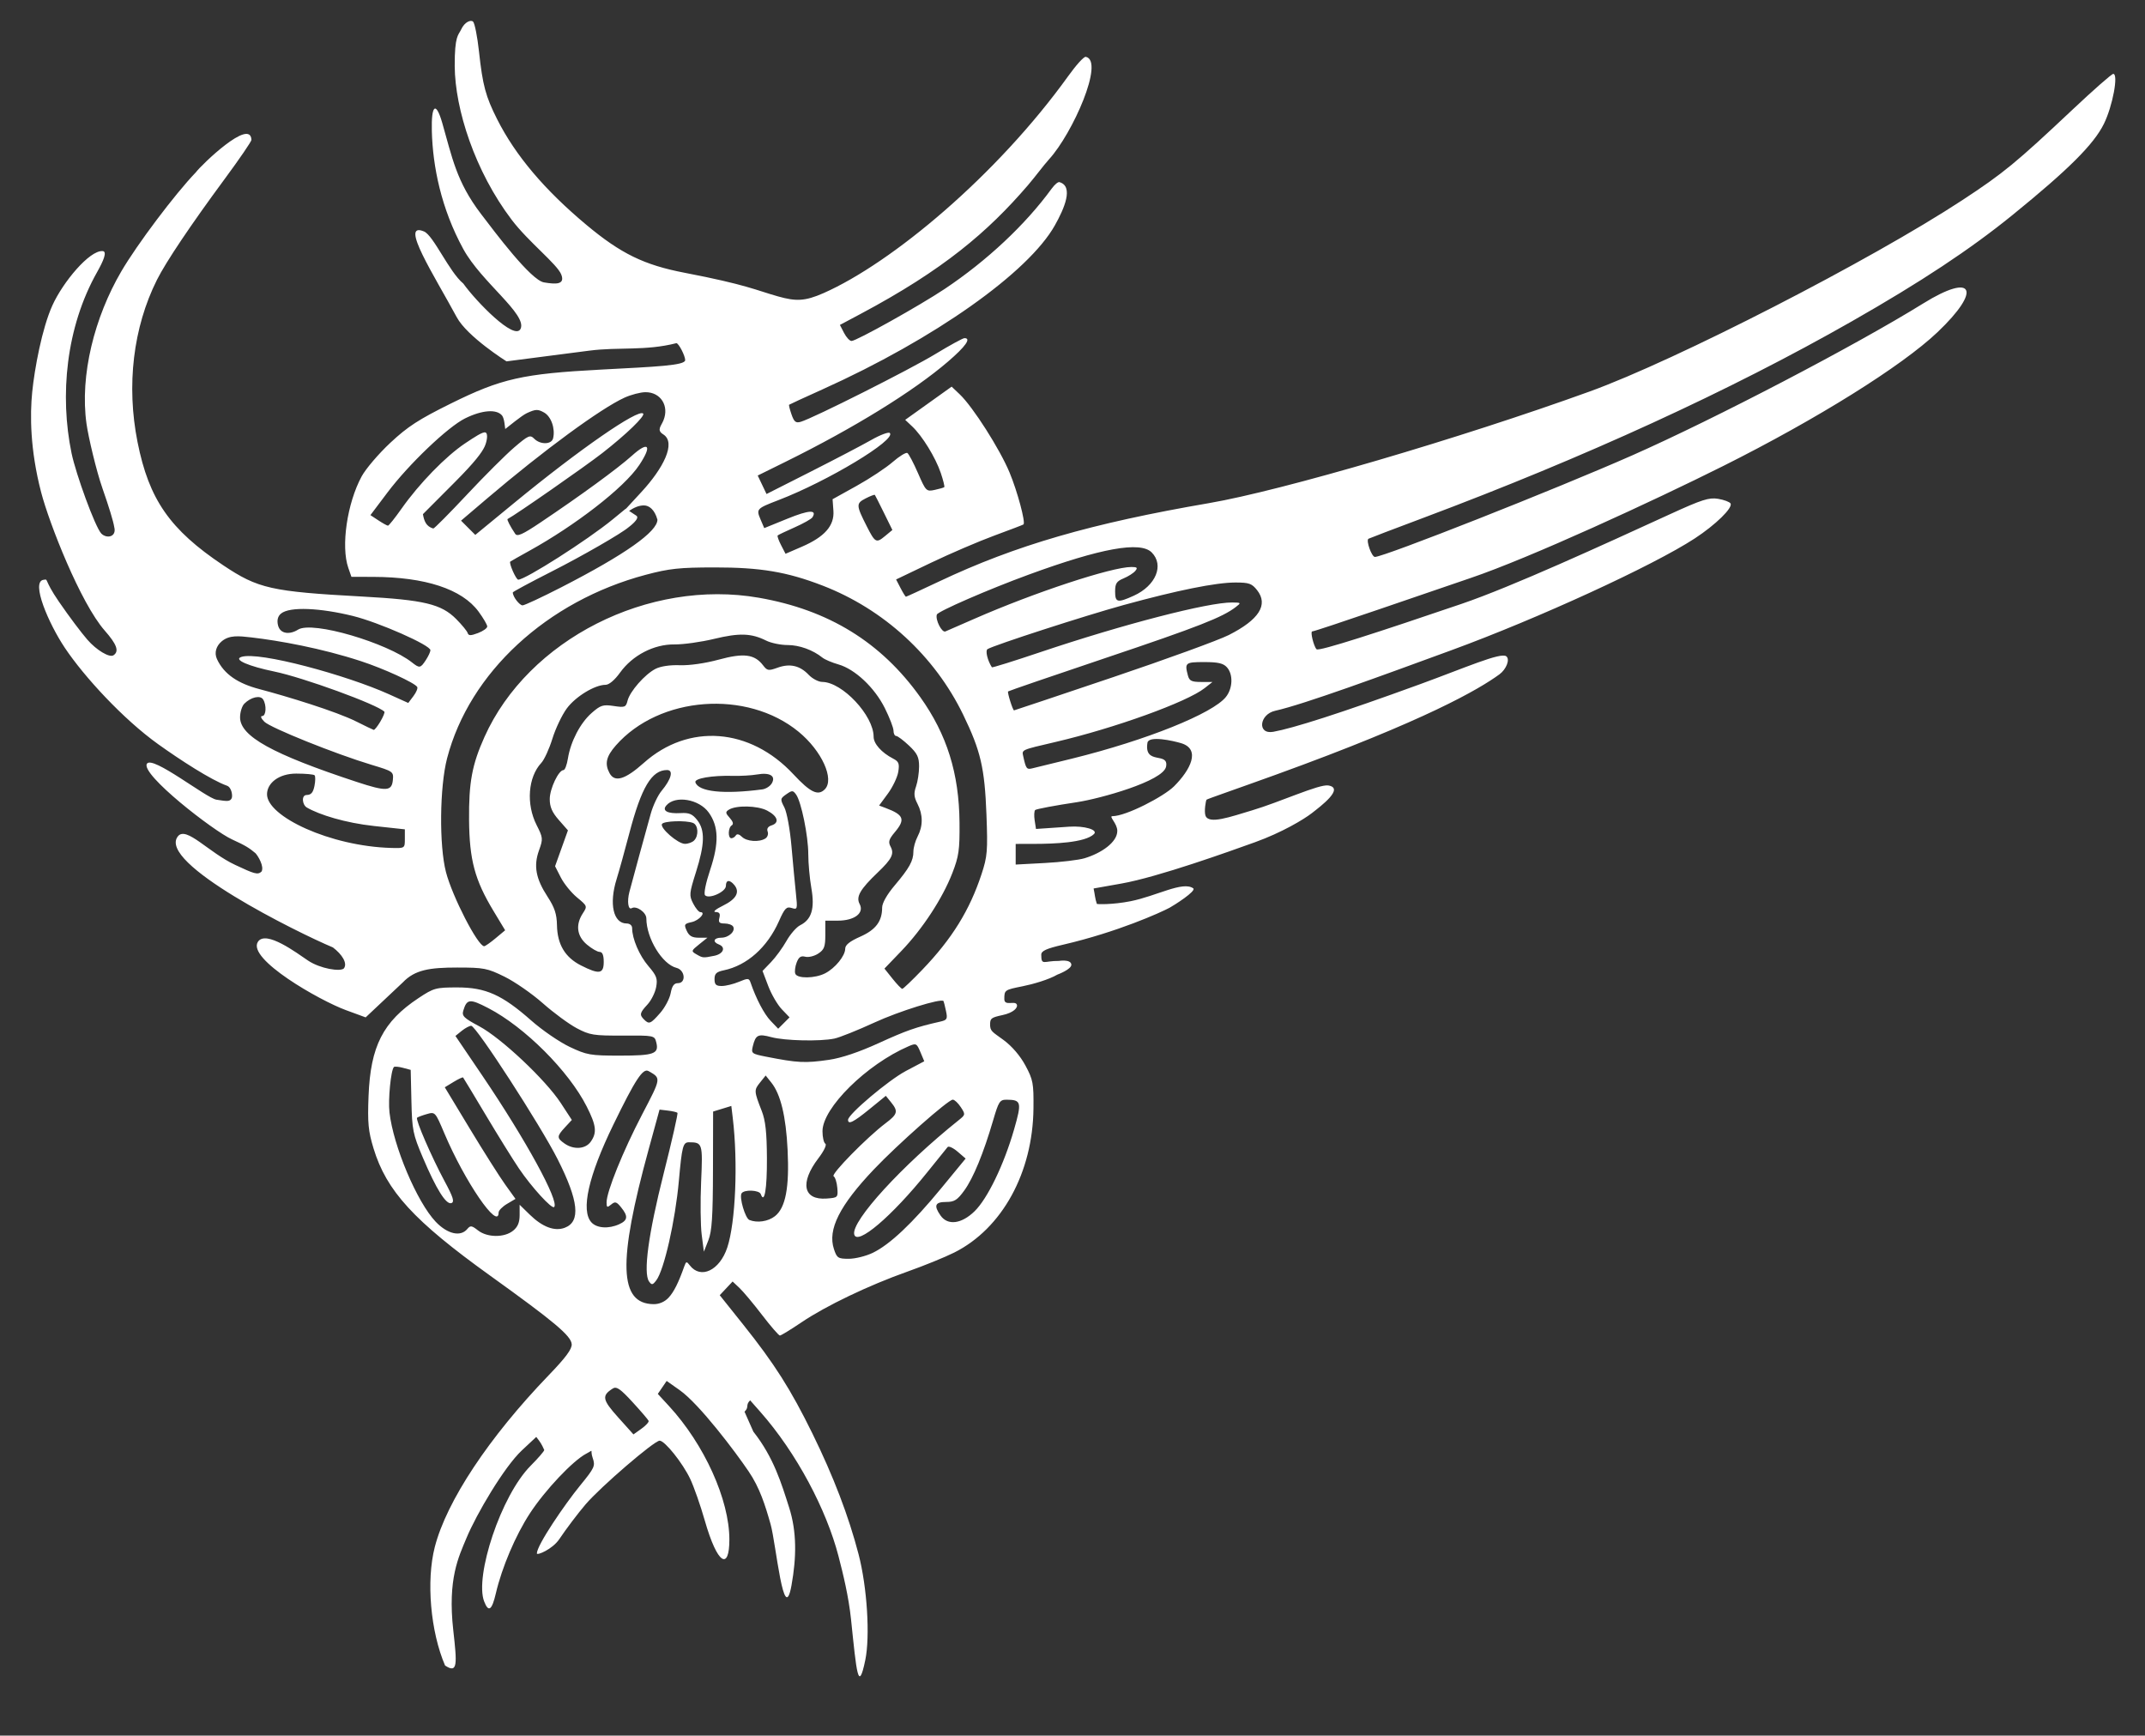 <?xml version="1.0" encoding="UTF-8" standalone="no"?>
<svg
   viewBox="472.1 97.451 853.5 690.5"
   version="1.1"
   id="svg1822"
   sodipodi:docname="2022 - Серафим - лијеви - v5.svg"
   inkscape:version="1.2-beta (1b65182c, 2022-04-05)"
   inkscape:export-filename="2022 - Серафим - лијеви - v4.png"
   inkscape:export-xdpi="96"
   inkscape:export-ydpi="96"
   width="853.5"
   height="690.5"
   xmlns:inkscape="http://www.inkscape.org/namespaces/inkscape"
   xmlns:sodipodi="http://sodipodi.sourceforge.net/DTD/sodipodi-0.dtd"
   xmlns="http://www.w3.org/2000/svg"
   xmlns:svg="http://www.w3.org/2000/svg">
  <rect x="472.1" y="97.451" width="853.5" height="690.5" fill="#333333" stroke="none"/>
  <sodipodi:namedview
     id="namedview1824"
     pagecolor="#4c4c4c"
     bordercolor="#000000"
     borderopacity="0.25"
     inkscape:pageshadow="2"
     inkscape:pageopacity="0"
     inkscape:pagecheckerboard="false"
     inkscape:deskcolor="#d1d1d1"
     showgrid="false"
     inkscape:zoom="1.021307"
     inkscape:cx="141.48538"
     inkscape:cy="404.87337"
     inkscape:window-width="1920"
     inkscape:window-height="1027"
     inkscape:window-x="1440"
     inkscape:window-y="25"
     inkscape:window-maximized="1"
     inkscape:current-layer="layer1"
     showborder="true"
     shape-rendering="crispEdges" />
  <defs
     id="defs1294" />
  <g
     transform="matrix(0.5,0,0,0.5,443.6,59.951)"
     style="display:none;opacity:1;mix-blend-mode:normal;stroke-width:10;stroke-dasharray:none"
     id="g1820">
    <g
       transform="matrix(1,0,0,1,1.9829838e-4,40.994)"
       style="opacity:1;mix-blend-mode:normal;stroke-width:13.999;stroke-dasharray:none"
       id="g1350">
      <g
         style="opacity:1;mix-blend-mode:normal;stroke-width:13.999;stroke-dasharray:none"
         id="g1300">
        <g
           id="g1298"
           style="stroke-width:13.999;stroke-dasharray:none">
          <path
             d="m 657.779,864.044 c 38.372,12.125 69.961,6.375 93.793,-6.681 17.822,-9.619 37.855,-17.414 57.097,-18.991 m 41.442,8.247 c 43.017,27.107 40.009,56.92 36.111,95.307 -11.615,49.487 -31.016,83.718 -81.273,103.053 -34.241,13.416 -72.767,21.047 -129.149,64.83"
             fill="none"
             stroke="#000000"
             stroke-width="5"
             stroke-dasharray="none"
             stroke-dashoffset="0"
             stroke-linecap="butt"
             stroke-linejoin="miter"
             stroke-miterlimit="4"
             id="path1296"
             style="stroke-width:13.999;stroke-dasharray:none"
             sodipodi:nodetypes="ccccccc" />
        </g>
      </g>
      <g
         style="opacity:1;mix-blend-mode:normal;stroke-width:13.999;stroke-dasharray:none"
         id="g1306">
        <g
           id="g1304"
           style="stroke-width:13.999;stroke-dasharray:none">
          <path
             d="m 508.491,1102.461 c -33.014,27.048 -90.753,98.081 -106.508,138.13 -18.718,45.054 -14.109,93.214 10.45,141.472 21.995,-1.809 21.657,-47.114 13.871,-68.326 -5.445,-46.586 13.997,-72.574 30.871,-93.018 10.639,-18.04 16.516,-25.719 30.998,-35.374"
             fill="none"
             stroke="#000000"
             stroke-width="5"
             stroke-dasharray="none"
             stroke-dashoffset="0"
             stroke-linecap="butt"
             stroke-linejoin="miter"
             stroke-miterlimit="4"
             id="path1302"
             style="stroke-width:13.999;stroke-dasharray:none"
             sodipodi:nodetypes="cccccc" />
        </g>
      </g>
      <g
         style="opacity:1;mix-blend-mode:normal;stroke-width:13.999;stroke-dasharray:none"
         id="g1312">
        <g
           id="g1310"
           style="stroke-width:13.999;stroke-dasharray:none">
          <path
             d="m 532.038,1195.525 c -12.511,4.137 -33.397,27.819 -42.649,40.701 -14.17,19.301 -26.159,46.037 -33.044,82.417 -38.537,15.867 -26.741,-58.74 9.758,-113.487"
             fill="none"
             stroke="#000000"
             stroke-width="5"
             stroke-dasharray="none"
             stroke-dashoffset="0"
             stroke-linecap="butt"
             stroke-linejoin="miter"
             stroke-miterlimit="4"
             id="path1308"
             style="stroke-width:13.999;stroke-dasharray:none"
             sodipodi:nodetypes="cccc" />
        </g>
      </g>
      <g
         style="opacity:1;mix-blend-mode:normal;stroke-width:13.999;stroke-dasharray:none"
         id="g1318">
        <g
           id="g1316"
           style="stroke-width:13.999;stroke-dasharray:none">
          <path
             d="m 580.478,1190.018 c -94.497,72.497 -80.524,111.709 -93.623,98.372 -9.329,-9.498 -3.384,-39.733 38.533,-89.508"
             fill="none"
             stroke="#000000"
             stroke-width="5"
             stroke-dasharray="none"
             stroke-dashoffset="0"
             stroke-linecap="butt"
             stroke-linejoin="miter"
             stroke-miterlimit="4"
             id="path1314"
             style="stroke-width:13.999;stroke-dasharray:none"
             sodipodi:nodetypes="csc" />
        </g>
      </g>
      <g
         transform="translate(20.492,-55.073)"
         style="opacity:1;mix-blend-mode:normal;stroke-width:13.999;stroke-dasharray:none"
         id="g1324">
        <g
           id="g1322"
           style="stroke-width:13.999;stroke-dasharray:none">
          <path
             d="m 767.725,926.595 c -64.058,27.274 -94.346,90.612 -45.636,59.839"
             fill="none"
             stroke="#000000"
             stroke-width="5"
             stroke-dasharray="none"
             stroke-dashoffset="0"
             stroke-linecap="butt"
             stroke-linejoin="miter"
             stroke-miterlimit="4"
             id="path1320"
             style="stroke-width:13.999;stroke-dasharray:none"
             sodipodi:nodetypes="cc" />
        </g>
      </g>
      <g
         transform="matrix(0.999,0.035,-0.037,1.081,44.096,-159.781)"
         style="opacity:1;mix-blend-mode:normal;stroke-width:13.459;stroke-dasharray:none"
         id="g1330">
        <g
           id="g1328"
           style="stroke-width:13.459;stroke-dasharray:none">
          <path
             d="m 758.857,968.025 c -39.52,29.954 -82.218,73.748 -41.104,61.571"
             fill="none"
             stroke="#000000"
             stroke-width="5"
             stroke-dasharray="none"
             stroke-dashoffset="0"
             stroke-linecap="butt"
             stroke-linejoin="miter"
             stroke-miterlimit="4"
             id="path1326"
             style="stroke-width:13.459;stroke-dasharray:none"
             sodipodi:nodetypes="cc" />
        </g>
      </g>
      <g
         transform="translate(10.484,-46.1)"
         style="opacity:1;mix-blend-mode:normal;stroke-width:13.999;stroke-dasharray:none"
         id="g1336">
        <g
           id="g1334"
           style="stroke-width:13.999;stroke-dasharray:none"
           transform="translate(7.547,4.192)">
          <path
             d="m 801.733,956.249 c -35.158,28.956 -105.728,88.465 -90.319,113.392 27.897,4.386 64.915,-47.48 88.649,-76.639"
             fill="none"
             stroke="#000000"
             stroke-width="5"
             stroke-dasharray="none"
             stroke-dashoffset="0"
             stroke-linecap="butt"
             stroke-linejoin="miter"
             stroke-miterlimit="4"
             id="path1332"
             style="stroke-width:13.999;stroke-dasharray:none"
             sodipodi:nodetypes="ccc" />
        </g>
      </g>
      <g
         transform="matrix(1.108,0.038,-0.041,1.194,-40.129,-278.586)"
         style="opacity:1;mix-blend-mode:normal;stroke-width:12.163;stroke-dasharray:none"
         id="g1342">
        <g
           id="g1340"
           style="stroke-width:12.163;stroke-dasharray:none" />
      </g>
      <g
         transform="matrix(1.509,0.052,-0.041,1.182,-387.533,-278.476)"
         style="opacity:1;mix-blend-mode:normal;stroke-width:10.476;stroke-dasharray:none"
         id="g1348">
        <g
           id="g1346"
           style="stroke-width:10.476;stroke-dasharray:none"
           transform="translate(3.413,3.556)">
          <path
             d="m 850.006,964.724 c -4.806,25.762 -9.097,48.508 -17.946,65.76 -4.936,8.636 -12.73,17.748 -12.966,4.655"
             fill="none"
             stroke="#000000"
             stroke-width="5"
             stroke-dasharray="none"
             stroke-dashoffset="0"
             stroke-linecap="butt"
             stroke-linejoin="miter"
             stroke-miterlimit="4"
             id="path1344"
             style="stroke-width:10.476;stroke-dasharray:none"
             sodipodi:nodetypes="ccc" />
        </g>
      </g>
    </g>
    <g
       transform="matrix(1,0,0,1,1.9829838e-4,-0.012)"
       style="opacity:1;mix-blend-mode:normal;stroke-width:13.999;stroke-dasharray:none"
       id="g1442">
      <g
         style="opacity:1;mix-blend-mode:normal;stroke-width:13.999;stroke-dasharray:none"
         id="g1356">
        <g
           id="g1354"
           style="stroke-width:13.999;stroke-dasharray:none">
          <path
             d="m 578.061,904.373 c -42.957,11.755 -71.288,-1.011 -99.442,-29.504 -22.006,-21.247 -66.219,-35.109 -94.078,-11.868 -51.516,27.503 -53.994,109.812 -27.213,155.034 36.75,55.891 91.465,76.894 148.75,127.476 m 36.51,37.89 c 13.919,14.9 19.418,20.908 24.385,26.98 m 13.546,18.435 c 4.967,6.072 -4.145,-6.228 7.644,8.924 m 0,0 c 27.942,34.472 21.124,86.894 43.897,88.218 17.55,8.306 22.889,-73.357 -48.223,-144.183"
             fill="none"
             stroke="#000000"
             stroke-width="5"
             stroke-dasharray="none"
             stroke-dashoffset="0"
             stroke-linecap="butt"
             stroke-linejoin="miter"
             stroke-miterlimit="4"
             id="path1352"
             style="stroke-width:13.999;stroke-dasharray:none"
             sodipodi:nodetypes="cccccccccccc" />
        </g>
      </g>
      <g
         style="opacity:1;mix-blend-mode:normal;stroke-width:13.999;stroke-dasharray:none"
         id="g1362">
        <g
           id="g1360"
           style="stroke-width:13.999;stroke-dasharray:none">
          <path
             d="m 583.751,1181.073 c 86.69,59.67 86.751,122.612 103.439,153.026 37.102,-5.365 -13.34,-111.553 -35.397,-136.275"
             fill="none"
             stroke="#000000"
             stroke-width="5"
             stroke-dasharray="none"
             stroke-dashoffset="0"
             stroke-linecap="butt"
             stroke-linejoin="miter"
             stroke-miterlimit="4"
             id="path1358"
             style="stroke-width:13.999;stroke-dasharray:none"
             sodipodi:nodetypes="ccc" />
        </g>
      </g>
      <g
         style="opacity:1;mix-blend-mode:normal;stroke-width:13.999;stroke-dasharray:none"
         id="g1368">
        <g
           id="g1366"
           style="stroke-width:13.999;stroke-dasharray:none">
          <path
             d="m 649.615,1195.142 c 13.402,12.363 21.468,25.014 34.291,41.36 24.044,40.203 34.713,59.251 41.284,95.343 7.928,23.313 -11.743,77.571 18.88,90.639 12.108,-14.787 13.776,-51.503 11.311,-75.961 -8.107,-59.714 -35.398,-126.861 -73.93,-188.435 -9.815,-12.728 -34.026,-45.9 -45.448,-56.816"
             fill="none"
             stroke="#000000"
             stroke-width="5"
             stroke-dasharray="none"
             stroke-dashoffset="0"
             stroke-linecap="butt"
             stroke-linejoin="miter"
             stroke-miterlimit="4"
             id="path1364"
             style="stroke-width:13.999;stroke-dasharray:none"
             sodipodi:nodetypes="ccccccc" />
        </g>
      </g>
      <g
         style="opacity:1;mix-blend-mode:normal;stroke-width:13.999;stroke-dasharray:none"
         id="g1374"
         transform="translate(0,6.883)">
        <g
           id="g1372"
           style="stroke-width:13.999;stroke-dasharray:none"
           transform="translate(14.063,6.129)">
          <path
             d="m 363.293,912.801 c -8.271,37.533 3.583,61.982 13.264,84.137 18.836,43.105 39.516,50.261 32.554,21.797"
             fill="none"
             stroke="#000000"
             stroke-width="5"
             stroke-dasharray="none"
             stroke-dashoffset="0"
             stroke-linecap="butt"
             stroke-linejoin="miter"
             stroke-miterlimit="4"
             id="path1370"
             style="stroke-width:13.999;stroke-dasharray:none"
             sodipodi:nodetypes="csc" />
        </g>
      </g>
      <g
         style="opacity:1;mix-blend-mode:normal;stroke-width:13.999;stroke-dasharray:none"
         id="g1380"
         transform="translate(6.516,2.775)">
        <g
           id="g1378"
           style="stroke-width:13.999;stroke-dasharray:none">
          <path
             d="m 389.911,959.75 c 4.899,17.467 33.095,77.072 48.833,86.801 11.235,6.418 22.804,-4.168 15.53,-15.047"
             fill="none"
             stroke="#000000"
             stroke-width="5"
             stroke-dasharray="none"
             stroke-dashoffset="0"
             stroke-linecap="butt"
             stroke-linejoin="miter"
             stroke-miterlimit="4"
             id="path1376"
             style="stroke-width:13.999;stroke-dasharray:none"
             sodipodi:nodetypes="ccc" />
        </g>
      </g>
      <g
         style="opacity:1;mix-blend-mode:normal;stroke-width:13.999;stroke-dasharray:none"
         id="g1386"
         transform="translate(7.547,-14.254)">
        <g
           id="g1384"
           style="stroke-width:13.999;stroke-dasharray:none">
          <path
             d="m 411.268,950.9 c 28,46.657 66.618,119.511 86.713,106.806 13.188,-16.17 -53.785,-112.079 -78.939,-148.327"
             fill="none"
             stroke="#000000"
             stroke-width="5"
             stroke-dasharray="none"
             stroke-dashoffset="0"
             stroke-linecap="butt"
             stroke-linejoin="miter"
             stroke-miterlimit="4"
             id="path1382"
             style="stroke-width:13.999;stroke-dasharray:none"
             sodipodi:nodetypes="ccc" />
        </g>
      </g>
      <g
         style="opacity:1;mix-blend-mode:normal;stroke-width:13.999;stroke-dasharray:none"
         id="g1392">
        <g
           id="g1390"
           style="stroke-width:13.999;stroke-dasharray:none" />
      </g>
      <g
         style="opacity:1;mix-blend-mode:normal;stroke-width:13.999;stroke-dasharray:none"
         id="g1398">
        <g
           id="g1396"
           style="stroke-width:13.999;stroke-dasharray:none" />
      </g>
      <g
         style="opacity:1;mix-blend-mode:normal;stroke-width:13.999;stroke-dasharray:none"
         id="g1410"
         transform="translate(0.839,9.223)">
        <g
           id="g1408"
           style="stroke-width:13.999;stroke-dasharray:none">
          <path
             d="m 426.594,867.963 c 48.461,17.477 101.774,86.568 94.053,100.536 -4.013,5.842 -6.548,3.568 -15.726,-3.047"
             fill="none"
             stroke="#000000"
             stroke-width="5"
             stroke-dasharray="none"
             stroke-dashoffset="0"
             stroke-linecap="butt"
             stroke-linejoin="miter"
             stroke-miterlimit="4"
             id="path1406"
             style="stroke-width:13.999;stroke-dasharray:none"
             sodipodi:nodetypes="ccc" />
        </g>
      </g>
      <g
         style="opacity:1;mix-blend-mode:normal;stroke-width:13.999;stroke-dasharray:none"
         id="g1416"
         transform="translate(-21.291,-7.999)">
        <g
           id="g1414"
           style="stroke-width:13.999;stroke-dasharray:none">
          <path
             d="m 597.204,938.114 c -26.891,42.812 -71.339,138.696 -24.222,108.029"
             fill="none"
             stroke="#000000"
             stroke-width="5"
             stroke-dasharray="none"
             stroke-dashoffset="0"
             stroke-linecap="butt"
             stroke-linejoin="miter"
             stroke-miterlimit="4"
             id="path1412"
             style="stroke-width:13.999;stroke-dasharray:none"
             sodipodi:nodetypes="cc" />
        </g>
      </g>
      <g
         style="opacity:1;mix-blend-mode:normal;stroke-width:13.999;stroke-dasharray:none"
         id="g1422"
         transform="translate(-26.323,8.77)">
        <g
           id="g1420"
           style="stroke-width:13.999;stroke-dasharray:none">
          <path
             d="m 615.898,951.149 c -7.785,34.054 -43.482,136.623 -16.494,144.456 23.776,14.269 33.307,-97.006 35.986,-118.597"
             fill="none"
             stroke="#000000"
             stroke-width="5"
             stroke-dasharray="none"
             stroke-dashoffset="0"
             stroke-linecap="butt"
             stroke-linejoin="miter"
             stroke-miterlimit="4"
             id="path1418"
             style="stroke-width:13.999;stroke-dasharray:none"
             sodipodi:nodetypes="ccc" />
        </g>
      </g>
      <g
         style="opacity:1;mix-blend-mode:normal;stroke-width:13.999;stroke-dasharray:none"
         id="g1428"
         transform="translate(-22.969,-6.322)">
        <g
           id="g1426"
           style="stroke-width:13.999;stroke-dasharray:none">
          <path
             d="m 630.901,994.071 c -3.159,39.236 -3.28,91.15 7.91,91.237 22.977,2.449 20.721,-103.629 15.204,-120.492"
             fill="none"
             stroke="#000000"
             stroke-width="5"
             stroke-dasharray="none"
             stroke-dashoffset="0"
             stroke-linecap="butt"
             stroke-linejoin="miter"
             stroke-miterlimit="4"
             id="path1424"
             style="stroke-width:13.999;stroke-dasharray:none"
             sodipodi:nodetypes="ccc" />
        </g>
      </g>
      <g
         style="opacity:1;mix-blend-mode:normal;stroke-width:13.999;stroke-dasharray:none"
         id="g1434"
         transform="translate(-28,-7.999)">
        <g
           id="g1432"
           style="stroke-width:13.999;stroke-dasharray:none" />
      </g>
      <g
         style="opacity:1;mix-blend-mode:normal;stroke-width:13.999;stroke-dasharray:none"
         id="g1440"
         transform="translate(-28,-7.999)">
        <g
           id="g1438"
           style="stroke-width:13.999;stroke-dasharray:none">
          <path
             d="m 689.791,946.866 c 17.282,11.743 22.566,101.474 1.967,99.918 -9.888,0.924 -7.612,-2.613 -9.415,-15.231"
             fill="none"
             stroke="#000000"
             stroke-width="5"
             stroke-dasharray="none"
             stroke-dashoffset="0"
             stroke-linecap="butt"
             stroke-linejoin="miter"
             stroke-miterlimit="4"
             id="path1436"
             style="stroke-width:13.999;stroke-dasharray:none"
             sodipodi:nodetypes="ccc" />
        </g>
      </g>
    </g>
    <g
       transform="matrix(1,0,0,1,1.9829838e-4,-0.012)"
       style="opacity:1;mix-blend-mode:normal;stroke-width:9.999;stroke-dasharray:none"
       id="g1564">
      <g
         style="opacity:1;mix-blend-mode:normal;stroke-width:9.999;stroke-dasharray:none"
         id="g1448">
        <g
           id="g1446"
           style="stroke-width:9.999;stroke-dasharray:none">
          <path
             d="m 616.494,695.366 c -0.567,4.032 5.949,3.238 21.443,3.331 21.399,5.659 16.072,-9.641 31.691,-0.51"
             fill="none"
             stroke="#000000"
             stroke-width="5"
             stroke-dasharray="none"
             stroke-dashoffset="0"
             stroke-linecap="butt"
             stroke-linejoin="miter"
             stroke-miterlimit="4"
             id="path1444"
             sodipodi:nodetypes="ccc"
             style="stroke-width:9.999;stroke-dasharray:none" />
        </g>
      </g>
      <g
         style="opacity:1;mix-blend-mode:normal;stroke-width:7.999;stroke-dasharray:none"
         id="g1454">
        <g
           id="g1452"
           style="stroke-width:7.999;stroke-dasharray:none">
          <path
             d="m 638.023,724.615 c 10.177,-7.554 29.889,-2.765 33.449,5.476"
             fill="none"
             stroke="#000000"
             stroke-width="5"
             stroke-dasharray="none"
             stroke-dashoffset="0"
             stroke-linecap="butt"
             stroke-linejoin="miter"
             stroke-miterlimit="4"
             id="path1450"
             sodipodi:nodetypes="cc"
             style="stroke-width:7.999;stroke-dasharray:none" />
        </g>
      </g>
      <g
         style="opacity:1;mix-blend-mode:normal;stroke-width:7.999;stroke-dasharray:none"
         id="g1460">
        <g
           id="g1458"
           style="stroke-width:7.999;stroke-dasharray:none">
          <path
             d="m 589.368,720.068 c 3.672,-4.908 19.39,-7.411 28.501,5.205"
             fill="none"
             stroke="#000000"
             stroke-width="5"
             stroke-dasharray="none"
             stroke-dashoffset="0"
             stroke-linecap="butt"
             stroke-linejoin="miter"
             stroke-miterlimit="4"
             id="path1456"
             sodipodi:nodetypes="cc"
             style="stroke-width:7.999;stroke-dasharray:none" />
        </g>
      </g>
      <g
         style="opacity:1;mix-blend-mode:normal;stroke-width:7.999;stroke-dasharray:none"
         id="g1466">
        <g
           id="g1464"
           style="stroke-width:7.999;stroke-dasharray:none">
          <path
             d="m 617.349,724.853 c 5.022,7.44 7.183,19.264 3.728,28.776 -1.953,5.378 -4.94,16.031 -6.835,21.455 -1.895,5.424 -5.54,13.062 -0.871,15.059 0.14,10.496 12.235,2.314 20.078,-0.422 6.485,0.203 7.287,-8.515 1.965,-9.082"
             fill="none"
             stroke="#000000"
             stroke-width="5"
             stroke-dasharray="none"
             stroke-dashoffset="0"
             stroke-linecap="butt"
             stroke-linejoin="miter"
             stroke-miterlimit="4"
             id="path1462"
             sodipodi:nodetypes="cssccc"
             style="stroke-width:7.999;stroke-dasharray:none" />
        </g>
      </g>
      <g
         style="opacity:1;mix-blend-mode:normal;stroke-width:9.999;stroke-dasharray:none"
         id="g1472">
        <g
           id="g1470"
           style="stroke-width:9.999;stroke-dasharray:none">
          <path
             d="m 642.655,738.017 c -3.828,-4.139 16.515,-6.358 21.131,3.461"
             fill="none"
             stroke="#000000"
             stroke-width="5"
             stroke-dasharray="none"
             stroke-dashoffset="0"
             stroke-linecap="butt"
             stroke-linejoin="miter"
             stroke-miterlimit="4"
             id="path1468"
             sodipodi:nodetypes="cc"
             style="stroke-width:9.999;stroke-dasharray:none" />
        </g>
      </g>
      <g
         style="opacity:1;mix-blend-mode:normal;stroke-width:9.999;stroke-dasharray:none"
         id="g1478">
        <g
           id="g1476"
           style="stroke-width:9.999;stroke-dasharray:none">
          <path
             d="m 655.409,737.575 c -0.201,1.043 -5.943,-1.537 -3.175,-0.272"
             fill="none"
             stroke="#000000"
             stroke-width="5"
             stroke-dasharray="none"
             stroke-dashoffset="0"
             stroke-linecap="butt"
             stroke-linejoin="miter"
             stroke-miterlimit="4"
             id="path1474"
             style="stroke-width:9.999;stroke-dasharray:none"
             sodipodi:nodetypes="cc" />
        </g>
      </g>
      <g
         style="opacity:1;mix-blend-mode:normal;stroke-width:7.999;stroke-dasharray:none"
         id="g1484">
        <g
           id="g1482"
           style="stroke-width:7.999;stroke-dasharray:none">
          <path
             d="m 586.573,734.628 c 1.153,-2.153 29.572,-3.071 19.478,4.91 -2.502,2.756 -8.206,2.331 -9.529,-0.291"
             fill="none"
             stroke="#000000"
             stroke-width="5"
             stroke-dasharray="none"
             stroke-dashoffset="0"
             stroke-linecap="butt"
             stroke-linejoin="miter"
             stroke-miterlimit="4"
             id="path1480"
             sodipodi:nodetypes="ccc"
             style="stroke-width:7.999;stroke-dasharray:none" />
        </g>
      </g>
      <g
         style="opacity:1;mix-blend-mode:normal;stroke-width:9.999;stroke-dasharray:none"
         id="g1490">
        <g
           id="g1488"
           style="stroke-width:9.999;stroke-dasharray:none" />
      </g>
      <g
         style="opacity:1;mix-blend-mode:normal;stroke-width:9.999;stroke-dasharray:none"
         id="g1496"
         transform="translate(0,3.999)">
        <g
           id="g1494"
           style="stroke-width:9.999;stroke-dasharray:none">
          <path
             d="m 605.27,811.91 c 5.48,-3.334 12.383,-1.987 16.807,0.45 4.129,-2.098 13.419,-1.255 15.498,1.174"
             fill="none"
             stroke="#000000"
             stroke-width="5"
             stroke-dasharray="none"
             stroke-dashoffset="0"
             stroke-linecap="butt"
             stroke-linejoin="miter"
             stroke-miterlimit="4"
             id="path1492"
             sodipodi:nodetypes="ccc"
             style="stroke-width:9.999;stroke-dasharray:none" />
        </g>
      </g>
      <g
         style="opacity:1;mix-blend-mode:normal;stroke-width:9.999;stroke-dasharray:none"
         id="g1502"
         transform="translate(0,3.999)">
        <g
           id="g1500"
           style="stroke-width:9.999;stroke-dasharray:none">
          <path
             d="m 613.622,829.728 c 4.256,-6.573 12.56,-3.564 13.184,-0.408"
             fill="none"
             stroke="#000000"
             stroke-width="5"
             stroke-dasharray="none"
             stroke-dashoffset="0"
             stroke-linecap="butt"
             stroke-linejoin="miter"
             stroke-miterlimit="4"
             id="path1498"
             sodipodi:nodetypes="cc"
             style="stroke-width:9.999;stroke-dasharray:none" />
        </g>
      </g>
      <g
         style="opacity:1;mix-blend-mode:normal;stroke-width:9.999;stroke-dasharray:none"
         id="g1508"
         transform="translate(0,0.424)">
        <g
           id="g1506"
           style="stroke-width:9.999;stroke-dasharray:none">
          <path
             d="m 626.706,801.892 c -1.127,4.885 -7.407,5.293 -9.628,0.534"
             fill="none"
             stroke="#000000"
             stroke-width="5"
             stroke-dasharray="none"
             stroke-dashoffset="0"
             stroke-linecap="butt"
             stroke-linejoin="miter"
             stroke-miterlimit="4"
             id="path1504"
             sodipodi:nodetypes="cc"
             style="stroke-width:6;stroke-dasharray:none" />
        </g>
      </g>
      <g
         style="opacity:1;mix-blend-mode:normal;stroke-width:9.999;stroke-dasharray:none"
         id="g1514">
        <g
           id="g1512"
           style="stroke-width:9.999;stroke-dasharray:none">
          <path
             d="m 588.666,694.544 c -11.506,-3.983 -19.089,22.585 -21.577,32.274 -2.487,9.689 -8.091,31.074 -8.931,37.131 -12.78,26.134 -9.373,46.409 5.956,38.617"
             fill="none"
             stroke="#000000"
             stroke-width="5"
             stroke-dasharray="none"
             stroke-dashoffset="0"
             stroke-linecap="butt"
             stroke-linejoin="miter"
             stroke-miterlimit="4"
             id="path1510"
             sodipodi:nodetypes="cscc"
             style="stroke-width:9.999;stroke-dasharray:none" />
        </g>
      </g>
      <g
         style="opacity:1;mix-blend-mode:normal;stroke-width:9.999;stroke-dasharray:none"
         id="g1520">
        <g
           id="g1518"
           style="stroke-width:9.999;stroke-dasharray:none">
          <path
             d="m 564.043,799.744 c 1.765,30.794 14.403,49.883 35.501,52.212"
             fill="none"
             stroke="#000000"
             stroke-width="5"
             stroke-dasharray="none"
             stroke-dashoffset="0"
             stroke-linecap="butt"
             stroke-linejoin="miter"
             stroke-miterlimit="4"
             id="path1516"
             sodipodi:nodetypes="cc"
             style="stroke-width:9.999;stroke-dasharray:none" />
        </g>
      </g>
      <g
         style="opacity:1;mix-blend-mode:normal;stroke-width:9.999;stroke-dasharray:none"
         id="g1526">
        <g
           id="g1524"
           style="stroke-width:9.999;stroke-dasharray:none">
          <path
             d="m 586.154,848.37 c -0.279,12.695 -1.099,26.955 -16.162,36.133"
             fill="none"
             stroke="#000000"
             stroke-width="5"
             stroke-dasharray="none"
             stroke-dashoffset="0"
             stroke-linecap="butt"
             stroke-linejoin="miter"
             stroke-miterlimit="4"
             id="path1522"
             sodipodi:nodetypes="cc"
             style="stroke-width:9.999;stroke-dasharray:none" />
        </g>
      </g>
      <g
         style="opacity:1;mix-blend-mode:normal;stroke-width:9.999;stroke-dasharray:none"
         id="g1532">
        <g
           id="g1530"
           style="stroke-width:9.999;stroke-dasharray:none">
          <path
             d="m 683.51,708.017 c 7.41,10.625 4.538,12.337 9.084,27.559 2.286,7.654 0.299,26.461 1.473,33.814 4.923,16.559 7.546,42.819 -8.222,34.177 -9.409,27.236 -31.385,49.689 -59.491,50.05"
             fill="none"
             stroke="#000000"
             stroke-width="5"
             stroke-dasharray="none"
             stroke-dashoffset="0"
             stroke-linecap="butt"
             stroke-linejoin="miter"
             stroke-miterlimit="4"
             id="path1528"
             sodipodi:nodetypes="csccc"
             style="stroke-width:9.999;stroke-dasharray:none" />
        </g>
      </g>
      <g
         style="opacity:1;mix-blend-mode:normal;stroke-width:9.999;stroke-dasharray:none"
         id="g1538">
        <g
           id="g1536"
           style="stroke-width:9.999;stroke-dasharray:none">
          <path
             d="m 656.258,842.918 c 7.79,24.853 11.928,35.529 23.516,44.993"
             fill="none"
             stroke="#000000"
             stroke-width="5"
             stroke-dasharray="none"
             stroke-dashoffset="0"
             stroke-linecap="butt"
             stroke-linejoin="miter"
             stroke-miterlimit="4"
             id="path1534"
             sodipodi:nodetypes="cc"
             style="stroke-width:9.999;stroke-dasharray:none" />
        </g>
      </g>
      <g
         style="opacity:1;mix-blend-mode:normal;stroke-width:13.999;stroke-dasharray:none"
         id="g1544">
        <g
           id="g1542"
           style="stroke-width:13.999;stroke-dasharray:none">
          <path
             d="m 691.546,843.02 c 21.333,6.189 33.986,-10.099 30.948,-27.219 14.588,0.348 36.23,-7.058 25.339,-26.1 9.628,-12.865 37.299,-31.242 25.761,-44.847 11.847,-8.162 12.88,-30.748 -3.213,-33.437 3.508,-4.468 13.814,-19.753 9.713,-29.832 -2.546,-14.013 -23.864,-10.863 -20.432,-27.47 -7.338,-21.495 -25.773,-44.762 -49.414,-44.779 -9.06,-12.595 -28.13,-17.883 -39.307,-10.477 -14.913,-21.035 -47.866,-6.355 -64.517,-1.123 -24.357,-10.36 -49.717,10.262 -57.6,30.988 -29.991,-7.037 -46.359,30.497 -48.567,52.452 -18.036,11.438 -19.115,44.664 -0.664,56.197 -3.312,14.804 -10.923,18.078 -6.786,34.19 7.296,14.382 8.712,17.774 20.298,26.01 -12.437,14.36 -2.052,42.26 23.813,42.496"
             fill="none"
             stroke="#000000"
             stroke-width="5"
             stroke-dasharray="none"
             stroke-dashoffset="0"
             stroke-linecap="butt"
             stroke-linejoin="miter"
             stroke-miterlimit="4"
             id="path1540"
             sodipodi:nodetypes="cccccccccccccccc"
             style="stroke-width:13.999;stroke-dasharray:none" />
        </g>
      </g>
      <g
         style="opacity:1;mix-blend-mode:normal;stroke-width:9.999;stroke-dasharray:none"
         id="g1550">
        <g
           id="g1548"
           style="stroke-width:9.999;stroke-dasharray:none">
          <path
             d="m 547.053,685.791 c -9.378,-7.948 26.944,-41.062 69.775,-45.086 33.902,-2.763 67.042,8.187 88.117,39.612 13.512,18.941 0.814,26.185 -7.58,10.455 -26.569,-36.514 -81.193,-47.203 -118.684,-24.455 -13.845,7.752 -27.405,31.208 -31.254,19.671"
             fill="none"
             stroke="#000000"
             stroke-width="5"
             stroke-dasharray="none"
             stroke-dashoffset="0"
             stroke-linecap="butt"
             stroke-linejoin="miter"
             stroke-miterlimit="4"
             id="path1546"
             sodipodi:nodetypes="cccccc"
             style="fill:#000000;fill-opacity:1;stroke-width:9.999;stroke-dasharray:none" />
        </g>
      </g>
      <g
         style="opacity:1;mix-blend-mode:normal;stroke-width:9.999;stroke-dasharray:none"
         id="g1556">
        <g
           id="g1554"
           style="stroke-width:9.999;stroke-dasharray:none" />
      </g>
      <g
         style="opacity:1;mix-blend-mode:normal;stroke-width:19.998;stroke-dasharray:none"
         id="g1562">
        <g
           id="g1560"
           style="stroke-width:19.998;stroke-dasharray:none">
          <path
             d="m 450.225,820.879 c -17.061,-22.41 -30.809,-50.594 -31.089,-78.87 -3.379,-42.534 3.135,-80.956 37.295,-125.72 33.283,-41.393 96.658,-79.221 167.314,-79.981 78.113,-0.639 135.409,36.018 162.465,71.006 29.882,32.335 51.459,81.605 45.262,146.369 -8.962,40.445 -36.065,76.359 -62.877,99.59"
             fill="none"
             stroke="#000000"
             stroke-width="5"
             stroke-dasharray="none"
             stroke-dashoffset="0"
             stroke-linecap="butt"
             stroke-linejoin="miter"
             stroke-miterlimit="4"
             id="path1558"
             sodipodi:nodetypes="ccccccc"
             style="stroke-width:19.998;stroke-dasharray:none" />
        </g>
      </g>
    </g>
    <g
       transform="matrix(1,0,0,1,1.9829838e-4,-0.012)"
       style="opacity:1;mix-blend-mode:normal;stroke-width:13.999;stroke-dasharray:none"
       id="g1638">
      <g
         style="opacity:1;mix-blend-mode:normal;stroke-width:13.999;stroke-dasharray:none"
         id="g1570">
        <g
           id="g1568"
           style="stroke-width:13.999;stroke-dasharray:none" />
      </g>
      <g
         style="opacity:1;mix-blend-mode:normal;stroke-width:13.999;stroke-dasharray:none"
         id="g1576">
        <g
           id="g1574"
           style="stroke-width:13.999;stroke-dasharray:none">
          <path
             d="m 775.246,542.927 c 87.817,-48.468 191.347,-68.456 270.794,-80.145 74.064,-18.665 229.3,-65.25 317.868,-100.649 60.444,-28.292 212.722,-105.472 265.837,-145.567 31.576,-15.763 100.79,-96.303 112.165,-93.307 16.438,10.893 0.068,54.257 -11.649,69.247"
             fill="none"
             stroke="#000000"
             stroke-width="5"
             stroke-dasharray="none"
             stroke-dashoffset="0"
             stroke-linecap="butt"
             stroke-linejoin="miter"
             stroke-miterlimit="4"
             id="path1572"
             sodipodi:nodetypes="cccccc"
             style="stroke-width:13.999;stroke-dasharray:none" />
        </g>
      </g>
      <g
         style="opacity:1;mix-blend-mode:normal;stroke-width:13.999;stroke-dasharray:none"
         id="g1582">
        <g
           id="g1580"
           style="stroke-width:13.999;stroke-dasharray:none">
          <path
             d="m 1148.11,511.329 c 32.034,-12.105 73.407,-25.703 120.124,-46.71 81.436,-30.395 144.472,-62.548 224.013,-102.965 61.204,-33.838 90.991,-50.484 143.559,-86.597 31.271,-24.769 70.75,-56.016 94.918,-83.483"
             fill="none"
             stroke="#000000"
             stroke-width="5"
             stroke-dasharray="none"
             stroke-dashoffset="0"
             stroke-linecap="butt"
             stroke-linejoin="miter"
             stroke-miterlimit="4"
             id="path1578"
             sodipodi:nodetypes="ccccc"
             style="stroke-width:13.999;stroke-dasharray:none" />
        </g>
      </g>
      <g
         style="opacity:1;mix-blend-mode:normal;stroke-width:13.999;stroke-dasharray:none"
         id="g1588">
        <g
           id="g1586"
           style="stroke-width:13.999;stroke-dasharray:none">
          <path
             d="m 1103.326,578.158 c 46.913,-13.211 109.668,-32.777 160.121,-50.786 126.526,-51.911 159.465,-67.714 247.637,-116.036 47.811,-31.151 116.079,-68.721 120.375,-106.136 -5.619,-15.073 -26.606,-10.51 -37.284,-2.851"
             fill="none"
             stroke="#000000"
             stroke-width="5"
             stroke-dasharray="none"
             stroke-dashoffset="0"
             stroke-linecap="butt"
             stroke-linejoin="miter"
             stroke-miterlimit="4"
             id="path1584"
             sodipodi:nodetypes="ccccc"
             style="stroke-width:13.999;stroke-dasharray:none" />
        </g>
      </g>
      <g
         style="opacity:1;mix-blend-mode:normal;stroke-width:13.999;stroke-dasharray:none"
         id="g1594">
        <g
           id="g1592"
           style="stroke-width:13.999;stroke-dasharray:none" />
      </g>
      <g
         style="opacity:1;mix-blend-mode:normal;stroke-width:13.999;stroke-dasharray:none"
         id="g1600">
        <g
           id="g1598"
           style="stroke-width:13.999;stroke-dasharray:none">
          <path
             d="m 1063.109,631.285 c 9.677,1.633 93.829,-23.667 92.731,-23.62 71.65,-19.714 109.221,-31.592 174.984,-57.134 37.036,-15.21 69.359,-32.441 89.201,-46.074 34.486,-27.955 29.899,-39.895 -2.398,-41.526"
             fill="none"
             stroke="#000000"
             stroke-width="5"
             stroke-dasharray="none"
             stroke-dashoffset="0"
             stroke-linecap="butt"
             stroke-linejoin="miter"
             stroke-miterlimit="4"
             id="path1596"
             sodipodi:nodetypes="ccccc"
             style="stroke-width:13.999;stroke-dasharray:none" />
        </g>
      </g>
      <g
         style="opacity:1;mix-blend-mode:normal;stroke-width:13.999;stroke-dasharray:none"
         id="g1606">
        <g
           id="g1604"
           style="stroke-width:13.999;stroke-dasharray:none">
          <path
             d="m 1026.207,709.183 c 63.596,-22.526 177.216,-67.222 197.219,-77.576 23.197,-13.606 39.293,-14.627 41.505,-34.795 4.197,-15.115 -6.487,-19.786 -28.819,-12.723"
             fill="none"
             stroke="#000000"
             stroke-width="5"
             stroke-dasharray="none"
             stroke-dashoffset="0"
             stroke-linecap="butt"
             stroke-linejoin="miter"
             stroke-miterlimit="4"
             id="path1602"
             sodipodi:nodetypes="cccc"
             style="stroke-width:13.999;stroke-dasharray:none" />
        </g>
      </g>
      <g
         style="opacity:1;mix-blend-mode:normal;stroke-width:13.999;stroke-dasharray:none"
         id="g1612">
        <g
           id="g1610"
           style="stroke-width:13.999;stroke-dasharray:none">
          <path
             d="m 1027.976,709.428 c 39.052,-11.409 89.794,-19.112 89.093,6.871 0.171,28.185 -139.246,58.897 -185.807,65.461 36.176,-4.182 71.921,-12.251 74.052,9.6 1.617,16.58 -81.663,37.141 -117.431,44.935 66.525,-8.617 31.09,26.104 -30.294,33.986 41.015,-4.738 37.456,17.457 -11.051,18.46"
             fill="none"
             stroke="#000000"
             stroke-width="5"
             stroke-dasharray="none"
             stroke-dashoffset="0"
             stroke-linecap="butt"
             stroke-linejoin="miter"
             stroke-miterlimit="4"
             id="path1608"
             sodipodi:nodetypes="cccsccc"
             style="stroke-width:13.999;stroke-dasharray:none" />
        </g>
      </g>
      <g
         style="opacity:1;mix-blend-mode:normal;stroke-width:13.999;stroke-dasharray:none"
         id="g1618">
        <g
           id="g1616"
           style="stroke-width:13.999;stroke-dasharray:none"
           transform="translate(0,-2.503)">
          <path
             d="m 804.683,564.902 c 70.692,-6.801 171.097,-52.104 178.02,-39.478 6.618,16.414 -35.097,14.25 -36.359,14.229"
             fill="none"
             stroke="#000000"
             stroke-width="5"
             stroke-dasharray="none"
             stroke-dashoffset="0"
             stroke-linecap="butt"
             stroke-linejoin="miter"
             stroke-miterlimit="4"
             id="path1614"
             sodipodi:nodetypes="ccc"
             style="stroke-width:13.999;stroke-dasharray:none" />
        </g>
      </g>
      <g
         style="opacity:1;mix-blend-mode:normal;stroke-width:13.999;stroke-dasharray:none"
         id="g1630"
         transform="translate(9.449,38.932)">
        <g
           id="g1628"
           style="stroke-width:13.999;stroke-dasharray:none">
          <path
             d="m 993.562,571.111 c 11.574,-1.724 25.056,-2.985 26.35,4.326 9.504,22.513 -109.023,55.459 -156.206,64.739"
             fill="none"
             stroke="#000000"
             stroke-width="5"
             stroke-dasharray="none"
             stroke-dashoffset="0"
             stroke-linecap="butt"
             stroke-linejoin="miter"
             stroke-miterlimit="4"
             id="path1626"
             sodipodi:nodetypes="ccc"
             style="stroke-width:13.999;stroke-dasharray:none" />
        </g>
      </g>
      <g
         style="opacity:1;mix-blend-mode:normal;stroke-width:13.999;stroke-dasharray:none"
         id="g1636"
         transform="translate(-3.73,70.131)">
        <g
           id="g1634"
           style="stroke-width:13.999;stroke-dasharray:none" />
      </g>
    </g>
    <g
       transform="matrix(1,0,0,1,1.9829838e-4,-0.012)"
       style="opacity:1;mix-blend-mode:normal;stroke-width:13.999;stroke-dasharray:none"
       id="g1706">
      <g
         transform="translate(18.335,-19.415)"
         style="opacity:1;mix-blend-mode:normal;stroke-width:13.999;stroke-dasharray:none"
         id="g1644">
        <g
           id="g1642"
           style="stroke-width:13.999;stroke-dasharray:none" />
      </g>
      <g
         transform="translate(24.618,-5.812)"
         style="opacity:1;mix-blend-mode:normal;stroke-width:13.999;stroke-dasharray:none"
         id="g1650">
        <g
           id="g1648"
           style="stroke-width:13.999;stroke-dasharray:none" />
      </g>
      <g
         transform="translate(26.709,1.108)"
         style="opacity:1;mix-blend-mode:normal;stroke-width:13.999;stroke-dasharray:none"
         id="g1656">
        <g
           id="g1654"
           style="stroke-width:13.999;stroke-dasharray:none">
          <path
             d="m 239.813,635.961 c -22.214,2.419 -7.612,20.633 7.799,26.38 20.828,7.483 60.26,25.401 94.292,33.288"
             fill="none"
             stroke="#000000"
             stroke-width="5"
             stroke-dasharray="none"
             stroke-dashoffset="0"
             stroke-linecap="butt"
             stroke-linejoin="miter"
             stroke-miterlimit="4"
             id="path1652"
             sodipodi:nodetypes="ccc"
             style="stroke-width:13.999;stroke-dasharray:none" />
        </g>
      </g>
      <g
         transform="translate(24.631,-2.258)"
         style="opacity:1;mix-blend-mode:normal;stroke-width:13.999;stroke-dasharray:none"
         id="g1662">
        <g
           id="g1660"
           style="stroke-width:13.999;stroke-dasharray:none">
          <path
             d="m 282.047,702.104 c -41.022,-7.752 -25.568,14.304 0.936,22.619 17.317,8.094 48.422,11.249 70.613,10.897"
             fill="none"
             stroke="#000000"
             stroke-width="5"
             stroke-dasharray="none"
             stroke-dashoffset="0"
             stroke-linecap="butt"
             stroke-linejoin="miter"
             stroke-miterlimit="4"
             id="path1658"
             sodipodi:nodetypes="ccc"
             style="stroke-width:13.999;stroke-dasharray:none" />
        </g>
      </g>
      <g
         style="opacity:1;mix-blend-mode:normal;stroke-width:13.999;stroke-dasharray:none"
         id="g1668">
        <g
           id="g1666"
           style="stroke-width:13.999;stroke-dasharray:none">
          <path
             d="m 342.107,827.389 c -31.511,-12.715 -40.031,10.446 -22.024,21.157 17.767,7.009 33.633,14.093 57.462,21.492"
             fill="none"
             stroke="#000000"
             stroke-width="5"
             stroke-dasharray="none"
             stroke-dashoffset="0"
             stroke-linecap="butt"
             stroke-linejoin="miter"
             stroke-miterlimit="4"
             id="path1664"
             sodipodi:nodetypes="ccc"
             style="stroke-width:13.999;stroke-dasharray:none" />
        </g>
      </g>
      <g
         style="opacity:1;mix-blend-mode:normal;stroke-width:13.999;stroke-dasharray:none"
         id="g1674">
        <g
           id="g1672"
           style="stroke-width:13.999;stroke-dasharray:none">
          <path
             d="m 272.58,738.017 -0.454,-0.238"
             fill="none"
             stroke="#000000"
             stroke-width="5"
             stroke-dasharray="none"
             stroke-dashoffset="0"
             stroke-linecap="butt"
             stroke-linejoin="miter"
             stroke-miterlimit="4"
             id="path1670"
             style="stroke-width:13.999;stroke-dasharray:none" />
        </g>
      </g>
      <g
         style="opacity:1;mix-blend-mode:normal;stroke-width:13.999;stroke-dasharray:none"
         id="g1680">
        <g
           id="g1678"
           style="stroke-width:13.999;stroke-dasharray:none">
          <path
             d="m 267.834,754.628 c -0.619,8.408 -72.891,-25.842 -73.847,-9.758 -18.757,14.262 124.243,79.636 153.064,82.66"
             fill="none"
             stroke="#000000"
             stroke-width="5"
             stroke-dasharray="none"
             stroke-dashoffset="0"
             stroke-linecap="butt"
             stroke-linejoin="miter"
             stroke-miterlimit="4"
             id="path1676"
             sodipodi:nodetypes="ccc"
             style="stroke-width:13.999;stroke-dasharray:none" />
        </g>
      </g>
      <g
         style="opacity:1;mix-blend-mode:normal;stroke-width:13.999;stroke-dasharray:none"
         id="g1686">
        <g
           id="g1684"
           style="stroke-width:13.999;stroke-dasharray:none">
          <path
             d="m 242.007,689.83 c -60.604,-9.667 4.385,34.471 15.654,40.228 7.777,6.126 22.905,11.98 34.719,16.929"
             fill="none"
             stroke="#000000"
             stroke-width="5"
             stroke-dasharray="none"
             stroke-dashoffset="0"
             stroke-linecap="butt"
             stroke-linejoin="miter"
             stroke-miterlimit="4"
             id="path1682"
             sodipodi:nodetypes="ccc"
             style="stroke-width:13.999;stroke-dasharray:none" />
        </g>
      </g>
      <g
         style="opacity:1;mix-blend-mode:normal;stroke-width:13.999;stroke-dasharray:none"
         id="g1692">
        <g
           id="g1690"
           style="stroke-width:13.999;stroke-dasharray:none">
          <path
             d="m 97.502,519.363 c 1.834,-0.919 -14.266,8.878 -11.055,26.028 11.071,46.241 46.071,74.306 78.189,103.094 24.175,16.291 55.995,34.379 81.262,42.964 -1.164,-1.249 -2.541,-2.511 -3.704,-3.844"
             fill="none"
             stroke="#000000"
             stroke-width="5"
             stroke-dasharray="none"
             stroke-dashoffset="0"
             stroke-linecap="butt"
             stroke-linejoin="miter"
             stroke-miterlimit="4"
             id="path1688"
             sodipodi:nodetypes="ccccc"
             style="stroke-width:13.999;stroke-dasharray:none" />
        </g>
      </g>
      <g
         style="opacity:1;mix-blend-mode:normal;stroke-width:13.999;stroke-dasharray:none"
         id="g1698">
        <g
           id="g1696"
           style="stroke-width:13.999;stroke-dasharray:none">
          <path
             d="m 141.09,281.39 c 5.652,-9.007 -16.839,-17.288 -23.017,-7.892 -29.256,33.085 -32.963,54.121 -44.655,95.613 -5.034,26.898 -3.213,99.168 20.613,139.238 12.206,19.952 34.767,66.471 54.301,81.404"
             fill="none"
             stroke="#000000"
             stroke-width="5"
             stroke-dasharray="none"
             stroke-dashoffset="0"
             stroke-linecap="butt"
             stroke-linejoin="miter"
             stroke-miterlimit="4"
             id="path1694"
             sodipodi:nodetypes="ccccc"
             style="stroke-width:13.999;stroke-dasharray:none" />
        </g>
      </g>
      <g
         style="opacity:1;mix-blend-mode:normal;stroke-width:13.999;stroke-dasharray:none"
         id="g1704">
        <g
           id="g1702"
           style="stroke-width:13.999;stroke-dasharray:none">
          <path
             d="M 134.628,498.566 C 124.391,474.795 111.469,440.298 109.781,412.18 c -1.562,-23.368 0.601,-41.019 4.362,-64.29 8.993,-41.752 32.472,-79.894 60.17,-112.014 17.127,-25.143 38.992,-47.406 65.575,-61.669 17.391,-3.324 34.846,4.518 22.072,22.006 -17.493,23.988 -36.623,47.754 -52.983,73.18 -34.132,45.614 -49.511,105.048 -33.039,160.577 4.362,42.911 32.911,69.1 68.487,91.407 21.962,19.433 64.168,17.358 115.859,20.745 29.348,0.996 64.371,4.366 77.245,35.003"
             fill="none"
             stroke="#000000"
             stroke-width="5"
             stroke-dasharray="none"
             stroke-dashoffset="0"
             stroke-linecap="butt"
             stroke-linejoin="miter"
             stroke-miterlimit="4"
             id="path1700"
             sodipodi:nodetypes="ccccccccccc"
             style="stroke-width:13.999;stroke-dasharray:none" />
        </g>
      </g>
    </g>
    <g
       transform="matrix(1,0,0,1,1.9829838e-4,-0.012)"
       style="opacity:1;mix-blend-mode:normal;stroke-width:13.999;stroke-dasharray:none"
       id="g1750">
      <g
         style="opacity:1;mix-blend-mode:normal;stroke-width:13.999;stroke-dasharray:none"
         id="g1712">
        <g
           id="g1710"
           style="stroke-width:13.999;stroke-dasharray:none">
          <path
             d="m 817.89,375.22 c 30.311,23.485 70.987,98.363 59.356,126.644"
             fill="none"
             stroke="#000000"
             stroke-width="5"
             stroke-dasharray="none"
             stroke-dashoffset="0"
             stroke-linecap="butt"
             stroke-linejoin="miter"
             stroke-miterlimit="4"
             id="path1708"
             sodipodi:nodetypes="cc"
             style="stroke-width:13.999;stroke-dasharray:none" />
        </g>
      </g>
      <g
         style="opacity:1;mix-blend-mode:normal;stroke-width:13.999;stroke-dasharray:none"
         id="g1718">
        <g
           id="g1716"
           style="stroke-width:13.999;stroke-dasharray:none">
          <path
             d="m 774.057,416.844 c -5.985,-3.98 18.424,11.947 26.788,46.553"
             fill="none"
             stroke="#000000"
             stroke-width="5"
             stroke-dasharray="none"
             stroke-dashoffset="0"
             stroke-linecap="butt"
             stroke-linejoin="miter"
             stroke-miterlimit="4"
             id="path1714"
             sodipodi:nodetypes="cc"
             style="stroke-width:13.999;stroke-dasharray:none" />
        </g>
      </g>
      <g
         style="opacity:1;mix-blend-mode:normal;stroke-width:13.999;stroke-dasharray:none"
         id="g1724">
        <g
           id="g1722"
           style="stroke-width:13.999;stroke-dasharray:none">
          <path
             d="m 746.1,472.628 c 7.068,12.404 5.258,17.001 14.865,27.704"
             fill="none"
             stroke="#000000"
             stroke-width="5"
             stroke-dasharray="none"
             stroke-dashoffset="0"
             stroke-linecap="butt"
             stroke-linejoin="miter"
             stroke-miterlimit="4"
             id="path1720"
             style="stroke-width:13.999;stroke-dasharray:none"
             sodipodi:nodetypes="cc" />
        </g>
      </g>
      <g
         style="opacity:1;mix-blend-mode:normal;stroke-width:13.999;stroke-dasharray:none"
         id="g1730">
        <g
           id="g1728"
           style="stroke-width:13.999;stroke-dasharray:none" />
      </g>
      <g
         style="opacity:1;mix-blend-mode:normal;stroke-width:13.999;stroke-dasharray:none"
         id="g1736">
        <g
           id="g1734"
           style="stroke-width:13.999;stroke-dasharray:none">
          <path
             d="m 448.523,285.497 c -14.859,-9.77 -40.176,-41.416 -39.865,-13.516 1.226,20.309 43.162,54.154 103.459,90.943"
             fill="none"
             stroke="#000000"
             stroke-width="5"
             stroke-dasharray="none"
             stroke-dashoffset="0"
             stroke-linecap="butt"
             stroke-linejoin="miter"
             stroke-miterlimit="4"
             id="path1732"
             sodipodi:nodetypes="ccc"
             style="stroke-width:13.999;stroke-dasharray:none" />
        </g>
      </g>
      <g
         style="opacity:1;mix-blend-mode:normal;stroke-width:13.999;stroke-dasharray:none"
         id="g1742">
        <g
           id="g1740"
           style="stroke-width:13.999;stroke-dasharray:none">
          <path
             d="m 411.912,160.33 c -31.042,-11.044 -22.777,62.321 5.927,94.458 10.328,16.753 65.583,62.037 91.047,72.174"
             fill="none"
             stroke="#000000"
             stroke-width="5"
             stroke-dasharray="none"
             stroke-dashoffset="0"
             stroke-linecap="butt"
             stroke-linejoin="miter"
             stroke-miterlimit="4"
             id="path1738"
             sodipodi:nodetypes="ccc"
             style="stroke-width:13.999;stroke-dasharray:none" />
        </g>
      </g>
      <g
         style="opacity:1;mix-blend-mode:normal;stroke-width:13.999;stroke-dasharray:none"
         id="g1748">
        <g
           id="g1746"
           style="stroke-width:13.999;stroke-dasharray:none">
          <path
             d="m 503.621,281.603 c -17.876,-9.2 -43.303,-37.174 -55.871,-50.07 -24.409,-24.907 -37.134,-61.552 -38.754,-106.665 -1.601,-21.599 6.288,-37.156 21.529,-43.4 19.038,-5.114 13.239,41.314 20.371,64.332 15.821,46.422 55.565,85.58 95.266,115.706 46.078,34.564 95.738,16.986 152.712,50.474"
             fill="none"
             stroke="#000000"
             stroke-width="5"
             stroke-dasharray="none"
             stroke-dashoffset="0"
             stroke-linecap="butt"
             stroke-linejoin="miter"
             stroke-miterlimit="4"
             id="path1744"
             sodipodi:nodetypes="ccccccc"
             style="stroke-width:13.999;stroke-dasharray:none" />
        </g>
      </g>
    </g>
    <g
       transform="matrix(1,0,0,1,1.9829838e-4,-0.012)"
       style="opacity:1;mix-blend-mode:normal;stroke-width:13.999;stroke-dasharray:none"
       id="g1818">
      <g
         style="opacity:1;mix-blend-mode:normal;stroke-width:13.999;stroke-dasharray:none"
         id="g1756">
        <g
           id="g1754"
           style="stroke-width:13.999;stroke-dasharray:none">
          <path
             d="m 330.954,539.154 c -13.255,-20.015 -7.032,-57.052 1.003,-78.46 21.329,-48.272 70.022,-69.252 115.362,-88.481 47.323,-13.542 42.598,-5.955 86.109,-10.754 24.973,-0.778 53.022,-2.124 75.34,-9.967 m 87.618,-39.422 c 44.925,-14.25 101.492,-65.361 122.649,-86.202 31.45,-28.103 48.88,-53.145 74.11,-85.023 10.799,-13.357 25.436,-45.14 38.787,-22.737 3.207,21.957 -15.271,75.403 -42.344,97.911 -45.619,70.647 -131.491,109.025 -159.337,124.101"
             fill="none"
             stroke="#000000"
             stroke-width="5"
             stroke-dasharray="none"
             stroke-dashoffset="0"
             stroke-linecap="butt"
             stroke-linejoin="miter"
             stroke-miterlimit="4"
             id="path1752"
             sodipodi:nodetypes="ccccccccccc"
             style="stroke-width:13.999;stroke-dasharray:none" />
        </g>
      </g>
      <g
         style="opacity:1;mix-blend-mode:normal;stroke-width:13.999;stroke-dasharray:none"
         id="g1762">
        <g
           id="g1760"
           style="stroke-width:13.999;stroke-dasharray:none">
          <path
             d="m 688.011,404.289 c 36.028,-14.689 74.345,-34.438 107.045,-53.288 43.873,-27.031 98.709,-64.768 108.614,-110.65 5.259,-11.877 10.873,-29.039 -5.329,-29.356"
             fill="none"
             stroke="#000000"
             stroke-width="5"
             stroke-dasharray="none"
             stroke-dashoffset="0"
             stroke-linecap="butt"
             stroke-linejoin="miter"
             stroke-miterlimit="4"
             id="path1758"
             sodipodi:nodetypes="cccc"
             style="stroke-width:13.999;stroke-dasharray:none" />
        </g>
      </g>
      <g
         style="opacity:1;mix-blend-mode:normal;stroke-width:13.999;stroke-dasharray:none"
         id="g1768">
        <g
           id="g1766"
           style="stroke-width:13.999;stroke-dasharray:none">
          <path
             d="m 664.416,460.532 c 23.58,-11.871 49.043,-24.17 69.788,-36.025 30.62,-16.431 74.618,-44.779 98.243,-69.825 7.508,-11.13 9.016,-14.277 -10.654,-19.527"
             fill="none"
             stroke="#000000"
             stroke-width="5"
             stroke-dasharray="none"
             stroke-dashoffset="0"
             stroke-linecap="butt"
             stroke-linejoin="miter"
             stroke-miterlimit="4"
             id="path1764"
             sodipodi:nodetypes="cccc"
             style="stroke-width:13.999;stroke-dasharray:none" />
        </g>
      </g>
      <g
         style="opacity:1;mix-blend-mode:normal;stroke-width:13.999;stroke-dasharray:none"
         id="g1774">
        <g
           id="g1772"
           style="stroke-width:13.999;stroke-dasharray:none">
          <path
             d="m 662.842,487.227 c 30.603,-11.355 55.841,-23.572 71.769,-32.773 50.914,-26.194 43.083,-42.573 27.46,-45.16"
             fill="none"
             stroke="#000000"
             stroke-width="5"
             stroke-dasharray="none"
             stroke-dashoffset="0"
             stroke-linecap="butt"
             stroke-linejoin="miter"
             stroke-miterlimit="4"
             id="path1770"
             sodipodi:nodetypes="ccc"
             style="stroke-width:13.999;stroke-dasharray:none" />
        </g>
      </g>
      <g
         style="opacity:1;mix-blend-mode:normal;stroke-width:13.999;stroke-dasharray:none"
         id="g1780">
        <g
           id="g1778"
           style="stroke-width:13.999;stroke-dasharray:none">
          <path
             d="m 679.549,508.375 c 23.86,-12.804 8.614,-2.333 27.832,-13.662 11.648,-11.169 2.65,-21.69 -6.344,-25.576"
             fill="none"
             stroke="#000000"
             stroke-width="5"
             stroke-dasharray="none"
             stroke-dashoffset="0"
             stroke-linecap="butt"
             stroke-linejoin="miter"
             stroke-miterlimit="4"
             id="path1776"
             sodipodi:nodetypes="ccc"
             style="stroke-width:13.999;stroke-dasharray:none" />
        </g>
      </g>
      <g
         style="opacity:1;mix-blend-mode:normal;stroke-width:13.999;stroke-dasharray:none"
         id="g1786"
         transform="translate(0.839,-5.869)">
        <g
           id="g1784"
           style="stroke-width:13.999;stroke-dasharray:none"
           transform="translate(-20.027,-3.129)">
          <path
             d="m 379.053,497.657 c 41.215,-64.538 108.923,-107.919 88.575,-55.037"
             fill="none"
             stroke="#000000"
             stroke-width="5"
             stroke-dasharray="none"
             stroke-dashoffset="0"
             stroke-linecap="butt"
             stroke-linejoin="miter"
             stroke-miterlimit="4"
             id="path1782"
             sodipodi:nodetypes="cc"
             style="stroke-width:13.999;stroke-dasharray:none" />
        </g>
      </g>
      <g
         style="opacity:1;mix-blend-mode:normal;stroke-width:13.999;stroke-dasharray:none"
         id="g1792"
         transform="translate(-18.775,6.883)">
        <g
           id="g1790"
           style="stroke-width:13.999;stroke-dasharray:none">
          <path
             d="m 415.831,482.423 c 62.348,-65.188 98.092,-104.248 92.195,-63.345"
             fill="none"
             stroke="#000000"
             stroke-width="5"
             stroke-dasharray="none"
             stroke-dashoffset="0"
             stroke-linecap="butt"
             stroke-linejoin="miter"
             stroke-miterlimit="4"
             id="path1788"
             sodipodi:nodetypes="cc"
             style="stroke-width:13.999;stroke-dasharray:none" />
        </g>
      </g>
      <g
         style="opacity:1;mix-blend-mode:normal;stroke-width:13.999;stroke-dasharray:none"
         id="g1798">
        <g
           id="g1796"
           style="stroke-width:13.999;stroke-dasharray:none" />
      </g>
      <g
         style="opacity:1;mix-blend-mode:normal;stroke-width:13.999;stroke-dasharray:none"
         id="g1804">
        <g
           id="g1802"
           style="stroke-width:13.999;stroke-dasharray:none">
          <path
             d="m 430.697,494.054 c 34.849,-29.946 138.904,-117.749 145.95,-96.334 17.11,13.156 -70.648,70.746 -111.015,97.127"
             fill="none"
             stroke="#000000"
             stroke-width="5"
             stroke-dasharray="none"
             stroke-dashoffset="0"
             stroke-linecap="butt"
             stroke-linejoin="miter"
             stroke-miterlimit="4"
             id="path1800"
             sodipodi:nodetypes="ccc"
             style="stroke-width:13.999;stroke-dasharray:none" />
        </g>
      </g>
      <g
         style="opacity:1;mix-blend-mode:normal;stroke-width:13.999;stroke-dasharray:none"
         id="g1810"
         transform="translate(-4.381,-0.65)">
        <g
           id="g1808"
           style="stroke-width:13.999;stroke-dasharray:none">
          <path
             d="m 567.162,421.703 c 11.651,-1.835 12.042,-1.288 17.144,7.035 -1.778,29.899 -64.068,76.281 -113.369,100.852"
             fill="none"
             stroke="#000000"
             stroke-width="5"
             stroke-dasharray="none"
             stroke-dashoffset="0"
             stroke-linecap="butt"
             stroke-linejoin="miter"
             stroke-miterlimit="4"
             id="path1806"
             sodipodi:nodetypes="ccc"
             style="stroke-width:13.999;stroke-dasharray:none" />
        </g>
      </g>
      <g
         style="opacity:1;mix-blend-mode:normal;stroke-width:13.999;stroke-dasharray:none"
         id="g1816"
         transform="translate(2.553,15.668)">
        <g
           id="g1814"
           style="stroke-width:13.999;stroke-dasharray:none">
          <path
             d="m 466.314,536.658 c 49.615,-22.027 143.797,-74.751 88.534,-65.686"
             fill="none"
             stroke="#000000"
             stroke-width="5"
             stroke-dasharray="none"
             stroke-dashoffset="0"
             stroke-linecap="butt"
             stroke-linejoin="miter"
             stroke-miterlimit="4"
             id="path1812"
             sodipodi:nodetypes="cc"
             style="stroke-width:13.999;stroke-dasharray:none" />
        </g>
      </g>
    </g>
  </g>
  <g
     inkscape:groupmode="layer"
     id="layer1"
     inkscape:label="анђео површина"
     style="display:inline">
    <path
       style="opacity:1;mix-blend-mode:normal;fill:#ffffff;stroke-width:4.522;stroke-dasharray:none"
       d="m 177.092,662.608 c -5.796,-13.473 -7.551,-33.664 -4.095,-47.113 4.694,-18.266 21.551,-43.683 45.37,-68.408 6.772,-7.03 9.26,-10.393 9.115,-12.322 -0.251,-3.33 -6.848,-8.872 -32.443,-27.252 -30.352,-21.796 -41.267,-33.705 -46.41,-50.639 -2.098,-6.909 -2.4,-10.079 -1.982,-20.831 0.77,-19.81 5.765,-29.598 19.881,-38.961 6.06,-4.02 6.877,-4.244 15.46,-4.244 11.252,0 17.8,2.935 29.41,13.181 4.352,3.841 11.22,8.551 15.261,10.467 6.847,3.246 8.211,3.483 20.01,3.483 13.614,0 15.604,-0.725 14.464,-5.271 -0.688,-2.741 -0.838,-2.771 -13.346,-2.707 -11.573,0.059 -13.131,-0.19 -18.302,-2.929 -3.109,-1.647 -9.175,-6.11 -13.481,-9.918 -4.306,-3.808 -11.162,-8.565 -15.238,-10.572 -6.867,-3.381 -8.246,-3.648 -18.837,-3.648 -11.014,0 -16.846,0.889 -21.645,5.912 l -14.788,13.915 -7.868,-2.885 c -10.388,-3.81 -39.429,-20.355 -35.002,-27.18 3.138,-4.837 15.509,4.481 19.916,7.447 4.827,3.249 12.88,4.53 14.287,3.139 1.535,-2.029 -0.692,-5.571 -4.37,-8.351 -13.793,-5.77 -70.329,-33.696 -61.63,-44.254 3.347,-4.062 12.138,6.47 22.786,11.441 7.417,3.462 8.956,4.119 10.48,2.595 1.065,-2.044 -1.389,-6.164 -2.452,-7.277 -2.397,-2.007 -3.864,-3.005 -9.302,-5.471 -7.457,-3.382 -36.518,-25.978 -33.877,-30.117 2.19,-3.433 23.606,13.661 27.672,14.307 4.218,0.67 5.374,0.82 6.057,-0.59 0.405,-0.836 0.055,-4.294 -1.908,-4.985 -6.204,-2.185 -18.729,-10.327 -27.358,-16.509 -13.945,-9.991 -29.451,-26.858 -37.123,-38.328 -6.468,-9.67 -13.616,-26.34 -8.494,-27.064 2.172,-0.307 -0.17,-0.467 6.144,8.717 4.165,6.058 8.858,12.265 11.281,15.063 3.652,4.217 8.821,7.299 10.417,6.245 2.436,-1.609 1.181,-4.522 -3.46,-9.801 -9.692,-11.026 -22.129,-42.753 -25.34,-55.111 -4.428,-17.038 -4.43,-30.853 -3.539,-39.776 0.931,-9.325 3.899,-25.39 8.043,-34.531 4.172,-9.201 14.729,-21.948 19.972,-21.596 1.967,0.132 0.284,3.979 -2.19,8.364 -12.422,22.019 -14.915,49.156 -10.163,72.067 1.715,8.266 9.308,29.194 11.823,31.943 2.191,2.191 6.234,1.381 5.141,-2.651 -0.326,-2.179 -2.119,-8.039 -4.636,-15.222 -2.517,-7.183 -5.638,-20.532 -6.374,-25.739 -2.745,-19.412 3.233,-42.563 13.832,-60.67 C 54.57,97.193 69.622,77.195 77.913,68.574 80.182,65.54 99.687,46.723 100.046,55.645 c 0,0.627 -4.747,7.568 -10.548,15.423 -13.537,18.329 -23.485,33.14 -27.058,40.283 -9.461,18.919 -12.213,41.954 -7.71,64.549 4.557,22.863 12.853,34.789 34.081,48.988 13.892,9.292 19.121,10.468 55.323,12.443 24.599,1.342 31.454,2.982 37.382,8.947 2.253,2.266 4.303,4.76 4.556,5.541 0.366,1.132 1.205,1.139 4.131,0.035 2.019,-0.762 3.672,-1.937 3.672,-2.611 0,-0.674 -1.558,-3.344 -3.463,-5.934 -6.569,-8.932 -21.199,-13.748 -41.928,-13.802 l -8.651,-0.022 -1.241,-3.56 c -2.986,-8.565 -0.483,-25.713 5.313,-36.403 1.635,-3.016 6.772,-9.031 11.415,-13.367 6.906,-6.45 11.297,-9.296 24.138,-15.648 20.025,-9.906 28.485,-11.816 59.635,-13.463 22.031,-1.165 33.541,-1.629 33.541,-3.774 0,-1.743 -2.595,-6.744 -3.499,-6.744 -12.396,3.156 -22.889,1.455 -34.647,2.976 l -32.946,4.262 c 0,0 -15.622,-9.807 -19.807,-17.577 -8.82,-16.373 -23.063,-38.318 -13.028,-34.105 3.796,1.594 10.006,16.109 15.654,20.741 4.917,6.911 20.511,23.075 22.799,17.945 2.569,-5.758 -15.614,-18.558 -22.778,-31.626 -8.905,-16.244 -12.195,-33.032 -12.553,-46.981 -0.271,-10.556 1.624,-11.982 4.137,-3.279 3.921,13.574 5.557,23.301 15.424,36.232 5.542,7.264 19.79,26.34 25.057,27.231 4.558,0.771 8.508,1.01 6.881,-3.126 -1.627,-4.136 -13.062,-12.986 -19.746,-21.805 -14.614,-19.28 -22.526,-43.928 -22.651,-61.099 -0.054,-12.35 1.485,-12.254 2.559,-14.589 1.433,-3.113 3.932,-3.935 4.754,-3.113 0.65,0.65 1.703,5.973 2.341,11.829 1.474,13.542 2.638,17.887 7.235,27.003 7.248,14.373 18.842,28.094 35.488,42 13.728,11.468 22.985,15.981 39.136,19.08 24.695,4.738 28.456,6.957 37.153,9.4 7.041,1.978 10.618,1.993 18.166,-1.345 27.094,-11.982 68.886,-46.802 97.306,-86.338 3.017,-4.197 6.173,-7.798 6.976,-7.631 7.554,1.572 -5.246,30.506 -14.62,40.757 -2.02,2.209 -5.592,7.045 -8.433,10.35 C 393.072,92.235 375.431,107.328 342.323,124.947 l -8.122,4.323 1.651,3.193 c 0.908,1.756 2.246,3.193 2.974,3.193 1.924,0 27.154,-14.091 37.055,-20.695 16.79,-11.2 32.118,-25.563 42.544,-39.867 1.327,-1.82 2.604,-2.787 3.119,-2.64 5.818,1.668 1.916,10.58 -1.822,17.218 -10.544,18.725 -47.765,45.125 -92.566,65.29 -7.087,3.19 -13.014,5.919 -13.173,6.064 -0.158,0.145 0.279,1.89 0.971,3.876 1.03,2.956 1.698,3.483 3.679,2.903 4.979,-1.459 43.507,-20.847 53.543,-26.945 5.734,-3.484 10.949,-6.334 11.587,-6.334 2.79,0 0.485,3.285 -6.541,9.321 -13.855,11.902 -37.493,26.474 -64.818,39.957 l -10.909,5.383 1.754,3.678 1.754,3.678 17.633,-8.925 c 9.698,-4.909 20.535,-10.578 24.081,-12.597 3.546,-2.019 6.853,-3.258 7.348,-2.753 2.651,2.705 -24.644,19.152 -44.318,26.704 -8.711,3.344 -8.894,3.541 -7.133,7.666 l 1.481,3.47 9.317,-3.785 c 8.513,-3.459 11.788,-3.63 9.864,-0.517 -0.405,0.655 -3.589,2.452 -7.076,3.994 -3.487,1.542 -6.53,2.994 -6.762,3.226 -0.232,0.232 0.377,1.968 1.354,3.858 l 1.777,3.435 6.503,-2.813 c 9.069,-3.923 12.974,-8.376 12.546,-14.303 l -0.332,-4.591 9.532,-5.292 c 5.242,-2.911 11.711,-7.188 14.375,-9.505 2.664,-2.317 5.298,-3.933 5.853,-3.589 0.555,0.343 2.459,3.951 4.23,8.017 3.123,7.168 3.324,7.371 6.629,6.664 1.875,-0.401 3.593,-0.896 3.818,-1.101 0.225,-0.205 -0.405,-2.762 -1.4,-5.684 -2.1,-6.162 -7.357,-14.71 -11.36,-18.471 l -2.784,-2.616 9.242,-6.606 9.242,-6.606 3.229,3.07 c 5.243,4.984 15.922,21.741 19.816,31.095 3.116,7.486 6.431,19.829 5.546,20.655 -0.158,0.148 -5.375,2.141 -11.593,4.43 -6.218,2.289 -17.559,7.154 -25.203,10.813 l -13.898,6.651 1.775,3.432 c 0.976,1.887 1.941,3.432 2.145,3.432 0.204,0 6.168,-2.742 13.254,-6.093 30.355,-14.357 60.45,-23.086 107.375,-31.146 29.037,-4.988 99.838,-25.749 151.385,-44.392 34.428,-12.451 111.864,-52.204 148.368,-76.167 16.351,-10.733 21.293,-14.794 43.854,-36.033 8.282,-7.797 15.547,-14.176 16.145,-14.176 2.159,0 -0.232,12.805 -3.709,19.867 -4.013,8.151 -14.025,18.137 -36.401,36.306 -16.783,13.627 -36.382,26.591 -63.945,42.297 -48.434,27.6 -106.097,54.042 -170.444,78.16 -11.813,4.428 -21.654,8.175 -21.869,8.328 -1.017,0.722 1.312,7.222 2.588,7.222 3.624,0 71.911,-26.949 102.371,-40.4 32.827,-14.497 88.921,-43.778 115.794,-60.445 20.069,-12.447 23.508,-5.495 5.666,11.454 -14.188,13.477 -47.95,34.55 -85.285,53.231 -27.793,13.907 -76.775,36.525 -100.59,44.586 -14.152,4.79 -61.532,21.205 -62.904,21.205 -0.857,0 0.588,5.932 1.732,7.106 0.906,0.93 25.128,-6.975 57.6,-18.034 20.318,-6.92 56.209,-23.421 83.115,-35.739 12.609,-5.773 15.463,-6.684 19.063,-6.082 2.328,0.389 4.548,1.215 4.932,1.837 1.042,1.686 -5.933,8.508 -14.252,13.941 -16.565,10.818 -62.398,31.861 -96.872,44.48 -27.573,10.093 -58.39,21.447 -70.082,24.074 -6.297,1.415 -7.215,9.532 -0.71,8.353 7.728,-1.385 26.314,-7.238 58.495,-18.976 17.681,-6.449 32.014,-12.787 34.209,-11.052 1.57,1.241 -0.059,5.21 -2.717,7.153 -7.997,5.847 -28.97,18.222 -88.948,39.934 -15.26,5.524 -27.325,9.662 -27.611,9.948 -0.286,0.286 -1.029,4.566 -0.435,6.314 1.246,3.668 9.91,0.51 18.552,-2.066 11.109,-3.31 26.685,-10.505 30.327,-9.909 6.586,1.078 -3.04,8.275 -6.499,10.976 -3.232,2.524 -11.99,7.774 -22.696,11.618 -9.997,3.59 -38.389,13.817 -53.113,16.429 l -11.08,1.966 c 0.538,2.465 0.5,3.746 1.291,6.122 0.153,0.173 6.276,0.361 13.386,-1.051 10.368,-2.059 20.785,-8.102 24.955,-5.142 1.448,1.028 -7.746,6.842 -9.38,7.721 -3.56,1.917 -20.775,9.687 -42.319,14.696 -6.78,1.576 -8.761,2.481 -8.761,3.999 0,4.56 1.075,2.387 7.014,2.475 0,0 4.635,-0.786 4.952,1.379 0.281,1.917 -5.533,4.057 -5.533,4.057 -3.466,2.029 -9.843,3.847 -13.848,4.643 -7.163,1.424 -7.281,1.507 -7.281,5.118 0,2.908 4.206,0.519 4.948,2.11 0.602,1.291 -1.321,3.317 -5.726,4.251 -4.379,0.928 -4.804,1.351 -4.875,3.406 -0.106,3.073 0.878,3.193 5.37,6.512 3.349,2.474 6.616,6.289 8.682,10.136 3.043,5.667 3.303,7.055 3.198,17.09 -0.268,25.528 -12.476,47.746 -31.481,57.295 -3.675,1.847 -12.024,5.249 -18.552,7.56 -15.461,5.475 -32.523,13.636 -42.26,20.216 -4.279,2.892 -8.151,5.257 -8.604,5.257 -0.453,0 -3.65,-3.688 -7.104,-8.196 -3.454,-4.508 -7.503,-9.343 -8.997,-10.746 l -2.717,-2.55 -2.559,2.724 -2.559,2.724 9.34,11.696 c 12.445,15.584 18.887,25.723 27.544,43.349 8.36,17.021 14.407,32.839 18.365,48.045 3.396,13.044 4.631,32.624 2.657,42.11 -2.79,13.407 -3.479,4.703 -5.658,-16.189 -0.959,-9.192 -3.163,-18.141 -5.013,-25.261 -4.752,-18.296 -16.548,-40.877 -31.144,-57.404 l -3.994,-4.522 c -2.009,1.972 -0.222,2.564 -2.231,4.536 l 3.519,7.936 c 8.091,10.231 11.181,20.629 14.239,30.22 3.058,9.592 2.941,19.759 0.93,30.908 -3.069,17.008 -6.161,-16.637 -8.299,-24.229 -2.139,-7.592 -4.36,-14.67 -8.793,-21.145 -5.174,-7.66 -19.542,-26.722 -27.371,-32.255 l -5.212,-3.684 c -1.634,2.295 -1.888,2.864 -3.522,5.159 l 4.403,4.777 c 14.107,15.304 24.071,37.315 24.071,53.174 0,12.254 -4.677,10.298 -9.819,-7.697 -1.688,-5.907 -4.281,-13.302 -5.762,-16.434 -2.988,-6.316 -10.114,-15.223 -12.171,-15.212 -2.159,0.011 -23.525,18.391 -29.474,25.356 -3.022,3.538 -7.718,9.747 -10.434,13.798 -2.717,4.051 -8.939,6.622 -8.939,5.713 0,-3.328 11.182,-19.643 17.205,-27.018 5.783,-7.08 6.113,-7.806 5,-10.998 -1.175,-3.37 0.762,-3.393 -2.541,-1.686 -5.276,2.728 -16.407,14.514 -22.449,23.768 -5.708,8.743 -11.13,21.489 -13.537,31.823 -1.544,6.628 -2.895,7.792 -4.664,3.171 -3.79,-9.9 6.609,-41.996 18.554,-54.001 2.968,-2.983 5.385,-5.781 5.371,-6.218 -1.099,-2.461 -1.48,-2.998 -3.176,-5.204 l -5.738,5.368 c -7.012,6.559 -18.057,25.301 -22.03,34.863 -3.125,7.52 -7.547,16.247 -5.258,36.667 1.508,13.449 1.824,17.441 -3.261,14.051 z m 80.993,-97.339 c -0.186,-0.474 -3.057,-3.822 -6.381,-7.441 -4.813,-5.24 -6.408,-6.348 -7.838,-5.446 -4.52,2.851 -4.228,4.461 2.076,11.482 l 6.109,6.803 3.186,-2.268 c 1.752,-1.248 3.033,-2.656 2.848,-3.131 z m 7.889,-48.944 c 2.142,-2.28 3.95,-5.875 6.333,-12.593 0.689,-1.942 0.898,-1.975 2.145,-0.344 4.33,5.663 11.893,2.084 14.932,-7.065 3.31,-9.965 4.314,-33.844 2.173,-51.645 l -0.563,-4.683 -3.623,1.112 -3.623,1.112 -0.053,23.354 c -0.042,18.515 -0.422,24.291 -1.837,27.876 l -1.784,4.522 -0.867,-6.739 c -0.477,-3.706 -0.579,-13.205 -0.228,-21.108 0.68,-15.282 0.557,-15.676 -4.882,-15.676 -2.321,0 -2.745,1.631 -3.968,15.261 -1.43,15.934 -5.891,35.603 -8.998,39.672 -1.433,1.877 -1.803,1.936 -2.862,0.459 -2.386,-3.324 -0.275,-18.935 5.817,-43.013 3.286,-12.99 5.748,-23.838 5.471,-24.106 -0.277,-0.269 -1.993,-0.665 -3.813,-0.881 l -3.309,-0.393 -4.338,15.827 c -12.339,45.021 -11.806,61.44 1.997,61.576 2.183,0.022 4.372,-0.918 5.881,-2.525 z m 81.329,-17.91 c 6.783,-3.283 15.749,-11.747 27.218,-25.692 l 9.707,-11.802 -3.194,-2.747 c -1.757,-1.511 -3.549,-2.332 -3.982,-1.824 -0.434,0.508 -4.054,4.993 -8.045,9.967 -14.151,17.636 -28.075,29.47 -29.116,24.745 -1.168,-5.303 19.15,-27.493 41.586,-45.415 2.693,-2.151 2.715,-2.294 0.822,-5.184 -1.071,-1.635 -2.505,-2.972 -3.187,-2.972 -1.813,0 -21.901,17.755 -31.39,27.745 -13.67,14.391 -18.46,23.932 -15.903,31.678 1.183,3.585 1.637,3.883 5.924,3.883 2.553,0 6.856,-1.072 9.562,-2.382 z m -143.153,-8.777 c 1.863,-1.508 2.612,-3.295 2.612,-6.226 v -4.111 l 4.024,3.929 c 5.061,4.942 9.909,6.754 13.955,5.216 6.38,-2.426 5.52,-10.684 -2.834,-27.216 -6.85,-13.555 -32.467,-53.104 -34.407,-53.121 -0.708,-0.006 -2.412,0.899 -3.786,2.012 l -2.498,2.023 10.697,15.782 c 17.297,25.519 30.744,50.118 28.579,52.283 -0.912,0.912 -8.978,-7.922 -13.985,-15.316 -2.417,-3.569 -8.34,-13.102 -13.163,-21.185 -4.823,-8.083 -8.908,-14.851 -9.078,-15.04 -0.17,-0.189 -1.879,0.611 -3.798,1.778 l -3.488,2.121 9.989,16.524 c 5.494,9.088 11.824,19.078 14.067,22.2 l 4.078,5.676 -3.358,1.984 c -1.847,1.091 -3.358,2.637 -3.358,3.435 0,7.337 -13.471,-12.315 -21.581,-31.483 -3.628,-8.574 -3.674,-8.624 -7.015,-7.666 -1.85,0.531 -3.583,1.184 -3.85,1.451 -0.696,0.696 5.802,15.679 10.937,25.216 3.422,6.357 4.019,8.244 2.757,8.728 -2.096,0.804 -6.023,-5.446 -11.443,-18.212 -3.9,-9.187 -4.237,-10.863 -4.499,-22.352 l -0.283,-12.42 -3.086,-0.825 c -1.697,-0.454 -3.313,-0.598 -3.591,-0.321 -1.213,1.213 -2.357,12.912 -1.767,18.073 1.533,13.407 10.947,35.667 18.394,43.495 4.668,4.907 9.897,6.1 12.578,2.87 1.22,-1.47 1.749,-1.4 4.248,0.565 3.658,2.877 10.482,2.941 13.954,0.129 z m 42.239,-2.588 c 3.432,-1.564 3.613,-3.184 0.748,-6.722 -1.827,-2.257 -2.392,-2.416 -3.957,-1.117 -1.581,1.312 -1.825,1.198 -1.825,-0.852 0,-4.238 6.518,-20.361 14.117,-34.92 7.696,-14.744 7.647,-14.415 2.592,-17.311 -2.241,-1.284 -5.232,3.27 -14.046,21.393 -9.904,20.363 -12.978,34.054 -8.706,38.774 2.133,2.357 6.854,2.679 11.076,0.755 z m 61.962,-3.202 c 4.245,-3.339 5.779,-11.398 5.035,-26.45 -0.659,-13.339 -2.775,-22.07 -6.466,-26.69 l -2.258,-2.826 -2.269,2.826 c -2.408,2.999 -2.384,3.369 0.714,11.305 1.489,3.813 2.003,8.53 2.053,18.837 0.059,12.21 -0.987,18.306 -2.443,14.23 -0.595,-1.665 -6.658,-1.91 -7.648,-0.309 -0.984,1.593 1.464,9.922 3.113,10.589 3.116,1.26 7.469,0.614 10.17,-1.511 z m 79.408,-1.934 c 5.16,-5.011 11.681,-18.489 15.72,-32.489 3.153,-10.932 2.922,-11.883 -2.9,-11.917 -2.752,-0.016 -3.196,0.657 -5.398,8.179 -3.837,13.107 -7.889,22.971 -11.467,27.91 -2.794,3.857 -3.957,4.591 -7.275,4.591 -4.385,0 -4.967,1.435 -2.19,5.401 2.84,4.054 8.308,3.377 13.509,-1.675 z m -54.59,-9.334 c -0.176,-2.152 -0.84,-4.235 -1.477,-4.628 -1.199,-0.741 13.304,-15.517 20.69,-21.081 4.804,-3.619 5.096,-4.73 2.187,-8.323 l -2.093,-2.585 -6.489,5.286 c -6.39,5.206 -8.543,6.279 -8.543,4.261 0,-2.19 16.106,-15.788 23.028,-19.442 l 7.296,-3.852 -1.542,-3.668 c -1.462,-3.478 -1.707,-3.597 -4.705,-2.303 -16.701,7.21 -34.251,24.527 -34.251,33.797 0,2.349 0.509,4.586 1.131,4.97 0.649,0.401 -0.525,2.867 -2.75,5.782 -7.47,9.784 -6.062,16.718 3.256,16.033 4.478,-0.329 4.573,-0.424 4.261,-4.249 z m -98.096,-18.383 c 2.528,-3.609 2.201,-6.43 -1.621,-13.981 -7.141,-14.112 -24.667,-31.633 -39.156,-39.146 -7.37,-3.821 -8.531,-3.704 -9.95,1.003 -0.638,2.117 0.227,2.966 6.338,6.218 8.703,4.63 26.414,21.298 32.453,30.541 l 4.398,6.731 -2.699,2.912 c -3.328,3.591 -3.347,4.261 -0.187,6.475 3.656,2.561 8.34,2.222 10.424,-0.753 z m 94.772,-32.554 c 4.95,-0.716 11.952,-3.067 19.783,-6.643 11.057,-5.049 14.859,-6.38 24.355,-8.525 2.914,-0.658 3.122,-1.034 2.411,-4.353 -0.428,-1.998 -0.866,-3.737 -0.973,-3.865 -0.969,-1.157 -17.646,4.031 -27.438,8.534 -6.729,3.095 -13.93,5.977 -16.002,6.404 -5.758,1.188 -19.712,0.866 -25.076,-0.578 -5.244,-1.412 -6.237,-0.929 -7.349,3.578 -0.711,2.881 -0.487,3.059 5.29,4.198 12.575,2.479 15.489,2.625 24.998,1.25 z m -18.776,-20.128 c -1.704,-1.779 -4.124,-5.933 -5.377,-9.232 l -2.279,-5.998 3.373,-3.506 c 1.855,-1.928 4.623,-5.72 6.15,-8.426 1.527,-2.706 3.979,-5.519 5.447,-6.251 4.56,-2.273 5.879,-6.619 4.468,-14.724 -0.678,-3.891 -1.232,-9.985 -1.232,-13.542 0,-7.256 -2.801,-20.936 -4.865,-23.758 -1.236,-1.69 -1.574,-1.696 -3.893,-0.072 -2.426,1.699 -2.46,1.934 -0.758,5.225 0.997,1.928 2.244,8.748 2.831,15.482 0.577,6.62 1.367,15.016 1.756,18.66 0.681,6.372 0.617,6.595 -1.686,5.864 -2.059,-0.653 -2.768,0.082 -5.059,5.246 -4.63,10.433 -12.703,17.621 -21.957,19.55 -2.922,0.609 -3.674,1.326 -3.674,3.502 0,2.174 0.588,2.736 2.862,2.736 1.574,0 4.649,-0.746 6.832,-1.659 3.623,-1.514 4.028,-1.489 4.638,0.283 2.239,6.506 5.398,12.524 8.003,15.245 l 2.997,3.129 2.261,-2.261 2.261,-2.261 -3.098,-3.234 z m -48.408,1.522 c 1.899,-2.163 3.789,-5.724 4.2,-7.913 0.541,-2.885 1.334,-3.981 2.882,-3.981 3.353,0 2.868,-5.223 -0.565,-6.085 -5.674,-1.424 -11.97,-11.754 -11.99,-19.67 -0.006,-2.407 -3.952,-5.169 -5.823,-4.077 -1.409,0.823 -1.91,-2.718 -0.918,-6.489 1.292,-4.911 6.393,-23.589 8.507,-31.15 0.901,-3.223 2.836,-7.293 4.3,-9.044 3.859,-4.616 4.817,-8.271 2.168,-8.271 -6.119,0 -10.205,6.844 -15.006,25.14 -1.837,7.002 -4.119,15.228 -5.071,18.28 -3.066,9.835 -1.304,17.625 3.987,17.625 1.279,0 2.197,0.772 2.197,1.847 0,4.199 2.861,10.882 6.457,15.083 3.31,3.866 3.732,5.018 3.091,8.433 -0.408,2.175 -1.96,5.27 -3.449,6.876 -3.08,3.323 -3.249,4.071 -1.351,5.97 1.991,1.991 2.584,1.752 6.384,-2.576 z m 104.351,-17.264 c 11.77,-12.255 18.821,-23.637 23.548,-38.009 2.319,-7.053 2.499,-9.241 1.95,-23.74 -0.7,-18.495 -2.299,-25.344 -9.272,-39.711 -11.352,-23.389 -31.581,-41.952 -55.967,-51.358 -14.147,-5.457 -24.694,-7.227 -42.958,-7.21 -13.998,0.013 -17.994,0.441 -27.364,2.93 -39.323,10.449 -70.156,38.921 -79.048,72.998 -2.971,11.385 -3.2,34.685 -0.445,45.291 2.536,9.763 12.702,29.483 15.2,29.483 0.407,0 2.451,-1.428 4.541,-3.173 l 3.801,-3.173 -4.642,-7.697 c -7.446,-12.345 -9.575,-20.283 -9.711,-36.203 -0.127,-14.921 1.183,-21.985 6.123,-32.998 17.381,-38.75 65.332,-63.064 109.237,-55.39 27.735,4.848 48.6,17.703 64.186,39.545 10.599,14.853 15.441,30.34 15.606,49.914 0.092,10.873 -0.268,13.395 -2.861,20.081 -3.894,10.04 -11.85,22.202 -20.244,30.943 l -6.766,7.046 3.216,4.031 c 1.769,2.217 3.514,4.031 3.879,4.031 0.364,2e-5 3.96,-3.434 7.991,-7.631 z m -38.654,1.436 c 3.984,-2.06 7.957,-6.952 7.957,-9.798 0,-1.475 1.818,-2.927 5.955,-4.756 6.207,-2.745 8.741,-6.115 8.741,-11.624 0,-1.75 1.931,-5.159 4.933,-8.708 5.911,-6.989 7.502,-9.861 7.502,-13.542 0,-1.524 0.76,-4.228 1.689,-6.009 2.178,-4.177 2.154,-8.696 -0.071,-12.997 -1.396,-2.699 -1.516,-4.168 -0.565,-6.895 0.665,-1.906 1.208,-5.492 1.208,-7.968 0,-3.698 -0.721,-5.182 -4.037,-8.31 -2.22,-2.094 -4.51,-3.808 -5.087,-3.808 -0.577,0 -1.05,-0.936 -1.05,-2.08 0,-1.144 -1.558,-5.199 -3.463,-9.011 -4.086,-8.177 -11.857,-15.488 -18.461,-17.369 -2.553,-0.727 -5.404,-1.936 -6.337,-2.686 -3.826,-3.078 -9.217,-5.028 -13.901,-5.028 -2.733,0 -6.558,-0.792 -8.5,-1.761 -5.915,-2.951 -10.678,-3.112 -20.658,-0.7 -5.229,1.264 -12.357,2.262 -15.841,2.218 -8.163,-0.102 -16.699,4.32 -21.651,11.215 -2.125,2.959 -4.376,4.855 -5.764,4.855 -4.276,0 -11.957,4.681 -15.43,9.404 -1.908,2.594 -4.486,8.012 -5.731,12.041 -1.244,4.029 -3.227,8.355 -4.406,9.614 -5.283,5.642 -6.098,16.382 -1.875,24.723 2.56,5.056 2.603,5.511 0.954,10.096 -2.214,6.157 -1.274,11.232 3.414,18.425 2.809,4.311 3.654,6.871 3.738,11.331 0.144,7.641 3.217,12.792 9.545,15.999 7.271,3.685 9.061,3.406 9.061,-1.413 0,-2.669 -0.524,-3.957 -1.609,-3.957 -0.885,0 -3.174,-1.317 -5.087,-2.927 -4.002,-3.368 -4.587,-7.895 -1.608,-12.443 1.833,-2.798 1.788,-2.923 -2.294,-6.287 -2.29,-1.888 -5.198,-5.459 -6.462,-7.936 l -2.297,-4.503 2.558,-7.132 2.558,-7.132 -3.619,-4.122 c -2.686,-3.059 -3.618,-5.205 -3.615,-8.322 0.005,-4.134 3.527,-11.548 5.487,-11.548 0.551,0 1.332,-2.063 1.736,-4.584 1.085,-6.787 4.922,-14.148 9.442,-18.117 3.558,-3.124 4.523,-3.43 8.791,-2.79 4.446,0.667 4.846,0.512 5.51,-2.136 0.922,-3.673 6.867,-10.441 11.088,-12.624 2.018,-1.044 5.77,-1.607 9.724,-1.461 3.811,0.141 10.118,-0.765 15.458,-2.22 9.964,-2.715 14.278,-2.16 17.653,2.271 1.643,2.157 2.155,2.24 5.764,0.935 4.89,-1.768 8.875,-0.858 12.369,2.825 1.47,1.55 3.9,2.826 5.4,2.837 7.976,0.057 20.448,13.36 20.448,21.81 0,2.788 3.149,6.317 7.761,8.7 2.258,1.167 2.576,1.986 2.042,5.275 -0.348,2.142 -2.204,6.032 -4.126,8.646 l -3.495,4.752 2.583,0.969 c 7.247,2.719 7.951,4.54 3.704,9.587 -2.423,2.88 -2.725,3.905 -1.71,5.803 1.522,2.844 0.498,4.908 -5.069,10.218 -7.085,6.759 -8.791,9.728 -7.248,12.612 1.917,3.583 -2.063,6.606 -8.698,6.606 h -4.962 v 5.626 c 0,4.755 -0.438,5.913 -2.828,7.479 -1.555,1.019 -3.873,1.58 -5.149,1.246 -1.748,-0.457 -2.596,0.117 -3.436,2.325 -0.613,1.612 -0.855,3.607 -0.539,4.432 0.776,2.021 7.864,1.919 11.908,-0.172 z m -44.186,-6.947 c 3.685,-0.737 4.768,-3.412 1.837,-4.537 -2.622,-1.006 -2.004,-2.67 0.992,-2.67 3.011,0 5.807,-2.666 4.691,-4.472 -0.401,-0.649 -1.923,-1.18 -3.383,-1.18 -2.097,0 -2.53,-0.474 -2.062,-2.261 0.433,-1.656 0.026,-2.273 -1.519,-2.308 -1.219,-0.027 0.038,-1.101 2.977,-2.544 5.286,-2.594 6.811,-5.39 4.477,-8.204 -1.852,-2.231 -3.346,-2.065 -3.346,0.372 0,2.338 -6.663,5.342 -8.275,3.73 -0.608,-0.608 0.229,-4.774 2.067,-10.294 3.498,-10.503 3.327,-17.1 -0.586,-22.595 -3.86,-5.421 -13.464,-7.007 -16.955,-2.801 -1.737,2.093 0.581,3.291 5.776,2.984 3.349,-0.198 4.653,0.354 6.555,2.771 3.168,4.027 3.036,9.542 -0.494,20.718 -2.686,8.503 -2.756,9.294 -1.101,12.493 0.971,1.879 2.246,3.416 2.832,3.416 2.422,0 -0.431,3.308 -3.42,3.964 -2.96,0.65 -3.13,0.947 -1.985,3.46 0.932,2.046 2.146,2.751 4.745,2.755 l 3.493,0.006 -3.312,2.65 c -3.154,2.523 -3.208,2.711 -1.13,3.917 2.616,1.518 2.661,1.522 7.128,0.628 z m 147.35,-38.807 c 6.667,-2.014 13.057,-6.339 13.057,-10.893 0,-2.974 -3.53,-5.856 -1.944,-5.856 5.451,0 20.5,-7.854 24.544,-11.899 6.479,-6.479 10.782,-14.747 2.769,-17.147 -3.222,-0.965 -12.891,-3.123 -13.371,-0.152 -1.469,9.092 8.588,3.405 7.411,9.485 -1.126,5.815 -26.496,12.786 -35.343,14.13 -8.812,1.321 -16.35,2.736 -16.749,3.144 -0.4,0.408 -0.488,2.268 -0.197,4.134 l 0.53,3.391 13.223,-0.901 c 6.005,-0.409 11.58,1.229 9.854,2.927 -3.545,3.487 -16.088,3.896 -23.531,3.913 l -7.631,0.018 v 8.21 l 11.587,-0.617 c 6.373,-0.339 13.479,-1.189 15.791,-1.887 z m -155.348,-7.062 c 1.938,-1.938 1.676,-6.192 -0.432,-7.001 -2.842,-1.09 -11.576,-0.796 -12.325,0.416 -0.961,1.555 6.289,7.868 9.083,7.908 1.275,0.018 2.928,-0.577 3.674,-1.323 z m 28.37,-0.808 c 0.868,-0.549 1.275,-1.787 0.906,-2.751 -0.43,-1.122 0.12,-2.004 1.531,-2.451 3.297,-1.046 2.517,-3.678 -1.753,-5.915 -3.785,-1.983 -12.315,-2.171 -15.216,-0.336 -1.419,0.898 -1.369,1.355 0.356,3.262 1.308,1.446 1.588,2.477 0.803,2.962 -1.487,0.919 -1.602,5.133 -0.14,5.133 0.585,0 1.381,-0.513 1.768,-1.139 0.436,-0.706 1.352,-0.491 2.408,0.565 1.876,1.876 6.869,2.234 9.338,0.671 z m -143.452,0.131 v -3.772 l -12.321,-1.336 c -11.305,-1.226 -21.674,-4.433 -26.687,-7.351 -1.825,-1.062 -2.265,-4.946 -0.073,-4.978 1.78,-0.025 2.587,-0.959 3.117,-3.606 0.393,-1.965 0.414,-3.872 0.047,-4.239 -0.367,-0.367 -3.655,-0.667 -7.307,-0.667 -6.896,0 -11.531,3.735 -11.617,8.126 -0.176,8.915 25.205,20.805 49.472,21.453 5.362,0.143 5.37,0.138 5.37,-3.629 z m 142.236,-19.666 c 1.443,-0.19 3.155,-1.296 3.806,-2.458 1.633,-2.918 -0.809,-4.367 -5.864,-3.479 -2.176,0.382 -6.5,0.631 -9.609,0.553 -8.373,-0.211 -15.473,1.011 -14.957,2.576 1.244,3.774 11.246,4.83 26.624,2.809 z m 24.847,-0.006 c 3.993,-3.993 -1.175,-15.357 -10.433,-22.943 -20.551,-16.84 -55.434,-14.204 -72.713,5.494 -3.825,4.36 -4.487,7.261 -2.504,10.967 2.052,3.835 6.184,2.609 13.644,-4.047 17.789,-15.873 42.264,-14.012 59.533,4.526 6.736,7.231 9.779,8.696 12.472,6.003 z m -171.852,-3.731 c 0.311,-3.313 0.114,-3.453 -8.479,-6.036 -14.34,-4.311 -40.224,-14.714 -42.654,-17.145 -1.3,-1.3 -1.67,-2.255 -0.874,-2.255 1.581,0 1.826,-4.331 0.375,-6.621 -1.12,-1.768 -4.853,-0.924 -7.465,1.689 -0.936,0.936 -1.702,3.387 -1.702,5.447 0,7.517 12.839,14.628 46.349,25.668 11.85,3.904 14.023,3.792 14.449,-0.747 z m 270.429,-8.551 c 29.354,-7.259 55.868,-17.907 61.074,-24.526 2.721,-3.459 2.89,-8.976 0.361,-11.77 -1.438,-1.589 -3.53,-2.067 -9.044,-2.067 -7.49,0 -7.825,0.278 -6.46,5.37 0.563,2.103 1.469,2.544 5.224,2.544 h 4.542 l -3.107,2.444 c -7.066,5.558 -35.745,15.912 -59.374,21.436 -13.931,3.257 -13.403,3.015 -12.784,5.835 1.038,4.728 1.345,5.154 3.388,4.693 1.126,-0.254 8.406,-2.035 16.178,-3.957 z M 151.349,287.061 c 1.127,-1.908 1.842,-3.677 1.589,-3.93 -2.885,-2.885 -32.247,-13.587 -43.848,-15.981 -9.839,-2.031 -16.388,-4.67 -13.079,-5.794 6.909,-2.346 42.029,7.297 58.693,14.815 l 7.743,3.494 2.06,-2.731 c 1.133,-1.502 1.808,-3.138 1.501,-3.636 -1.031,-1.668 -13.307,-7.291 -22.439,-10.278 -15.75,-5.151 -32.484,-8.146 -43.523,-9.43 -5.13,-0.597 -8.766,-0.97 -11.782,1.513 -2.195,1.807 -3.111,4.543 -1.941,7.086 2.841,6.176 8.585,9.779 16.825,11.949 10.939,2.88 30.607,8.876 38.725,12.959 3.42,1.72 6.489,3.196 6.822,3.281 0.332,0.085 1.526,-1.408 2.654,-3.316 z M 442.667,269.488 c 21.402,-7.221 42.219,-14.8 46.26,-16.843 12.065,-6.098 15.835,-12.057 11.287,-17.84 -2.097,-2.666 -3.21,-3.06 -8.647,-3.06 -7.751,0 -23.107,3.095 -44.466,8.962 -15.301,4.203 -51.606,15.962 -54.165,17.543 -0.951,0.587 0.007,4.56 1.741,7.228 0.138,0.212 8.81,-2.497 19.272,-6.02 32.841,-11.058 66.819,-19.856 76.327,-19.765 3.597,0.035 3.653,0.102 1.478,1.786 -5.299,4.102 -14.926,7.873 -51.517,20.184 -21.296,7.165 -38.895,13.201 -39.108,13.415 -0.384,0.384 1.861,7.537 2.365,7.537 0.143,0 17.771,-5.908 39.173,-13.129 z m -273.227,-6.876 c 1.004,-1.533 1.826,-3.302 1.826,-3.931 0,-2.029 -20.603,-11.115 -30.955,-13.652 -12.828,-3.144 -24.986,-3.813 -28.498,-0.922 -1.364,1.123 -1.649,2.824 -1.183,4.68 0.895,3.568 4.784,3.719 7.953,1.712 5.756,-3.646 35.647,5.355 45.335,13.036 3.014,2.389 3.394,2.326 5.522,-0.922 z M 387.751,246.166 c 23.844,-10.453 54.589,-20.594 62.438,-20.594 2.299,0 2.592,0.3 1.534,1.574 -0.719,0.866 -2.816,2.199 -4.66,2.963 -2.782,1.152 -3.354,2.04 -3.354,5.209 0,4.417 0.937,4.628 7.437,1.676 8.78,-3.988 12.158,-12.175 7.107,-17.226 -4.516,-4.516 -20.142,-1.694 -48.899,8.832 -16.027,5.866 -36.151,14.613 -36.58,15.898 -0.68,2.039 1.992,7.31 3.404,6.716 0.769,-0.324 5.976,-2.595 11.572,-5.049 z M 223.286,233.674 c 25.55,-13.111 38.308,-22.172 38.308,-26.929 -1.101,-3.981 -3.285,-5.654 -5.346,-5.669 -1.983,-0.015 -3.997,0.809 -6.4,2.476 l -0.862,-1.062 6.239,-6.758 c 8.529,-9.237 14.057,-19.569 8.643,-22.947 -2.67,-1.666 -0.864,-3.162 0.103,-5.495 2.402,-5.798 -1.096,-11.302 -7.154,-11.261 -1.976,0.014 -5.714,0.988 -8.306,2.165 -9.428,4.281 -32.283,21.042 -54.614,40.053 l -10.447,8.893 2.834,2.834 2.834,2.834 15.661,-12.867 c 25.737,-21.146 49.168,-37.371 51.132,-35.407 0.911,0.911 -6.66,8.234 -16.253,15.719 -6.738,5.257 -34.45,24.552 -37.68,26.235 -0.369,0.192 1.011,2.876 3.025,5.886 0.813,1.214 2.913,0.278 9.929,-4.428 16.314,-10.942 30.846,-21.551 36.577,-26.703 6.493,-5.838 8.124,-4.184 2.901,3.701 -6.166,9.309 -25.969,24.32 -43.58,34.073 -4.041,2.238 -7.544,4.221 -7.783,4.407 -0.653,0.507 2.287,7.193 3.163,7.193 2.837,0 27.564,-15.775 37.547,-23.954 l 5.231,-4.285 4.223,2.785 c 1.667,1.1 -2.929,4.451 -3.089,4.59 -2.801,2.441 -18.387,11.415 -30.499,17.561 -8.567,4.347 -15.576,8.116 -15.576,8.377 0,1.779 2.724,5.147 3.874,5.147 0.773,0 7.686,-3.223 15.362,-7.162 z m 128.45,-29.615 c -1.838,-3.735 -3.469,-6.956 -3.625,-7.158 -0.155,-0.201 -1.841,0.44 -3.747,1.425 -3.768,1.949 -3.733,2.681 0.544,11.101 3.277,6.453 3.768,6.724 7.129,3.941 l 3.04,-2.518 z M 185.829,196.744 c 6.971,-7.438 15.434,-15.882 18.808,-18.764 5.62,-4.802 6.285,-5.089 7.941,-3.433 2.433,2.433 6.909,2.331 7.505,-0.171 0.92,-3.866 -0.769,-8.673 -3.606,-10.265 -2.457,-1.379 -3.342,-1.35 -6.779,0.219 -2.174,0.993 -7.588,5.566 -8.669,6.349 -0.18,-1.148 -0.321,-4.079 -1.242,-5.351 -2.164,-2.661 -7.981,-2.221 -14.756,1.135 -6.849,3.393 -22.379,18.218 -30.82,29.42 l -6.821,9.052 3.176,2.094 c 1.747,1.152 3.458,2.098 3.802,2.102 0.344,0.005 2.778,-3.045 5.409,-6.777 7.079,-10.038 17.595,-20.84 25.294,-25.981 3.74,-2.497 7.054,-4.701 8.084,-4.323 1.186,0.434 0.547,3.761 -0.342,5.652 -1.074,2.286 -3.68,5.936 -11.861,14.14 l -12.669,12.705 c 0.445,2.706 1.281,4.924 4.123,5.722 0.411,0 6.451,-6.086 13.422,-13.524 z"
       id="path4308"
       sodipodi:nodetypes="ssssssssssssssssssscsssccssccssssssssssssssssssccsssccssssssssssscsssssscscsscsssssssscssssssssssssscsssssssssssssscccssssscssssscsscsssssssscccssssscsssssssssssssssssssssssssssscsssssssssssccsssssssssssssssssssssscccssssssscccssscsccsssscssssssssssccssssssssscssssssscccsscssssssssscsssssscssssssssssssscssssscsssssscsscssssssssscssssssssssssssssssscssssssssssssssssssscssscssssssssssssscsssssssssssssssscssssssssssssssssssccccssssscssssssssssssssssssssssssscsssssssscssssssssssssssssssssssssssssssssssssssscccscsssssssssssssssscsssssscssssssscssssssssssssssssssssccssccssssssscsscsssccsssssssssssssssssssscsscsssssssssssssssssssssssssssssssssscsssssssssscssssssssssssssssssssssssssssssssssssssssssssscscsssssscccsssssssssssscssssssssssscssssssssccscscssssscccss"
       transform="translate(472.1,97.451)" />
  </g>
</svg>
